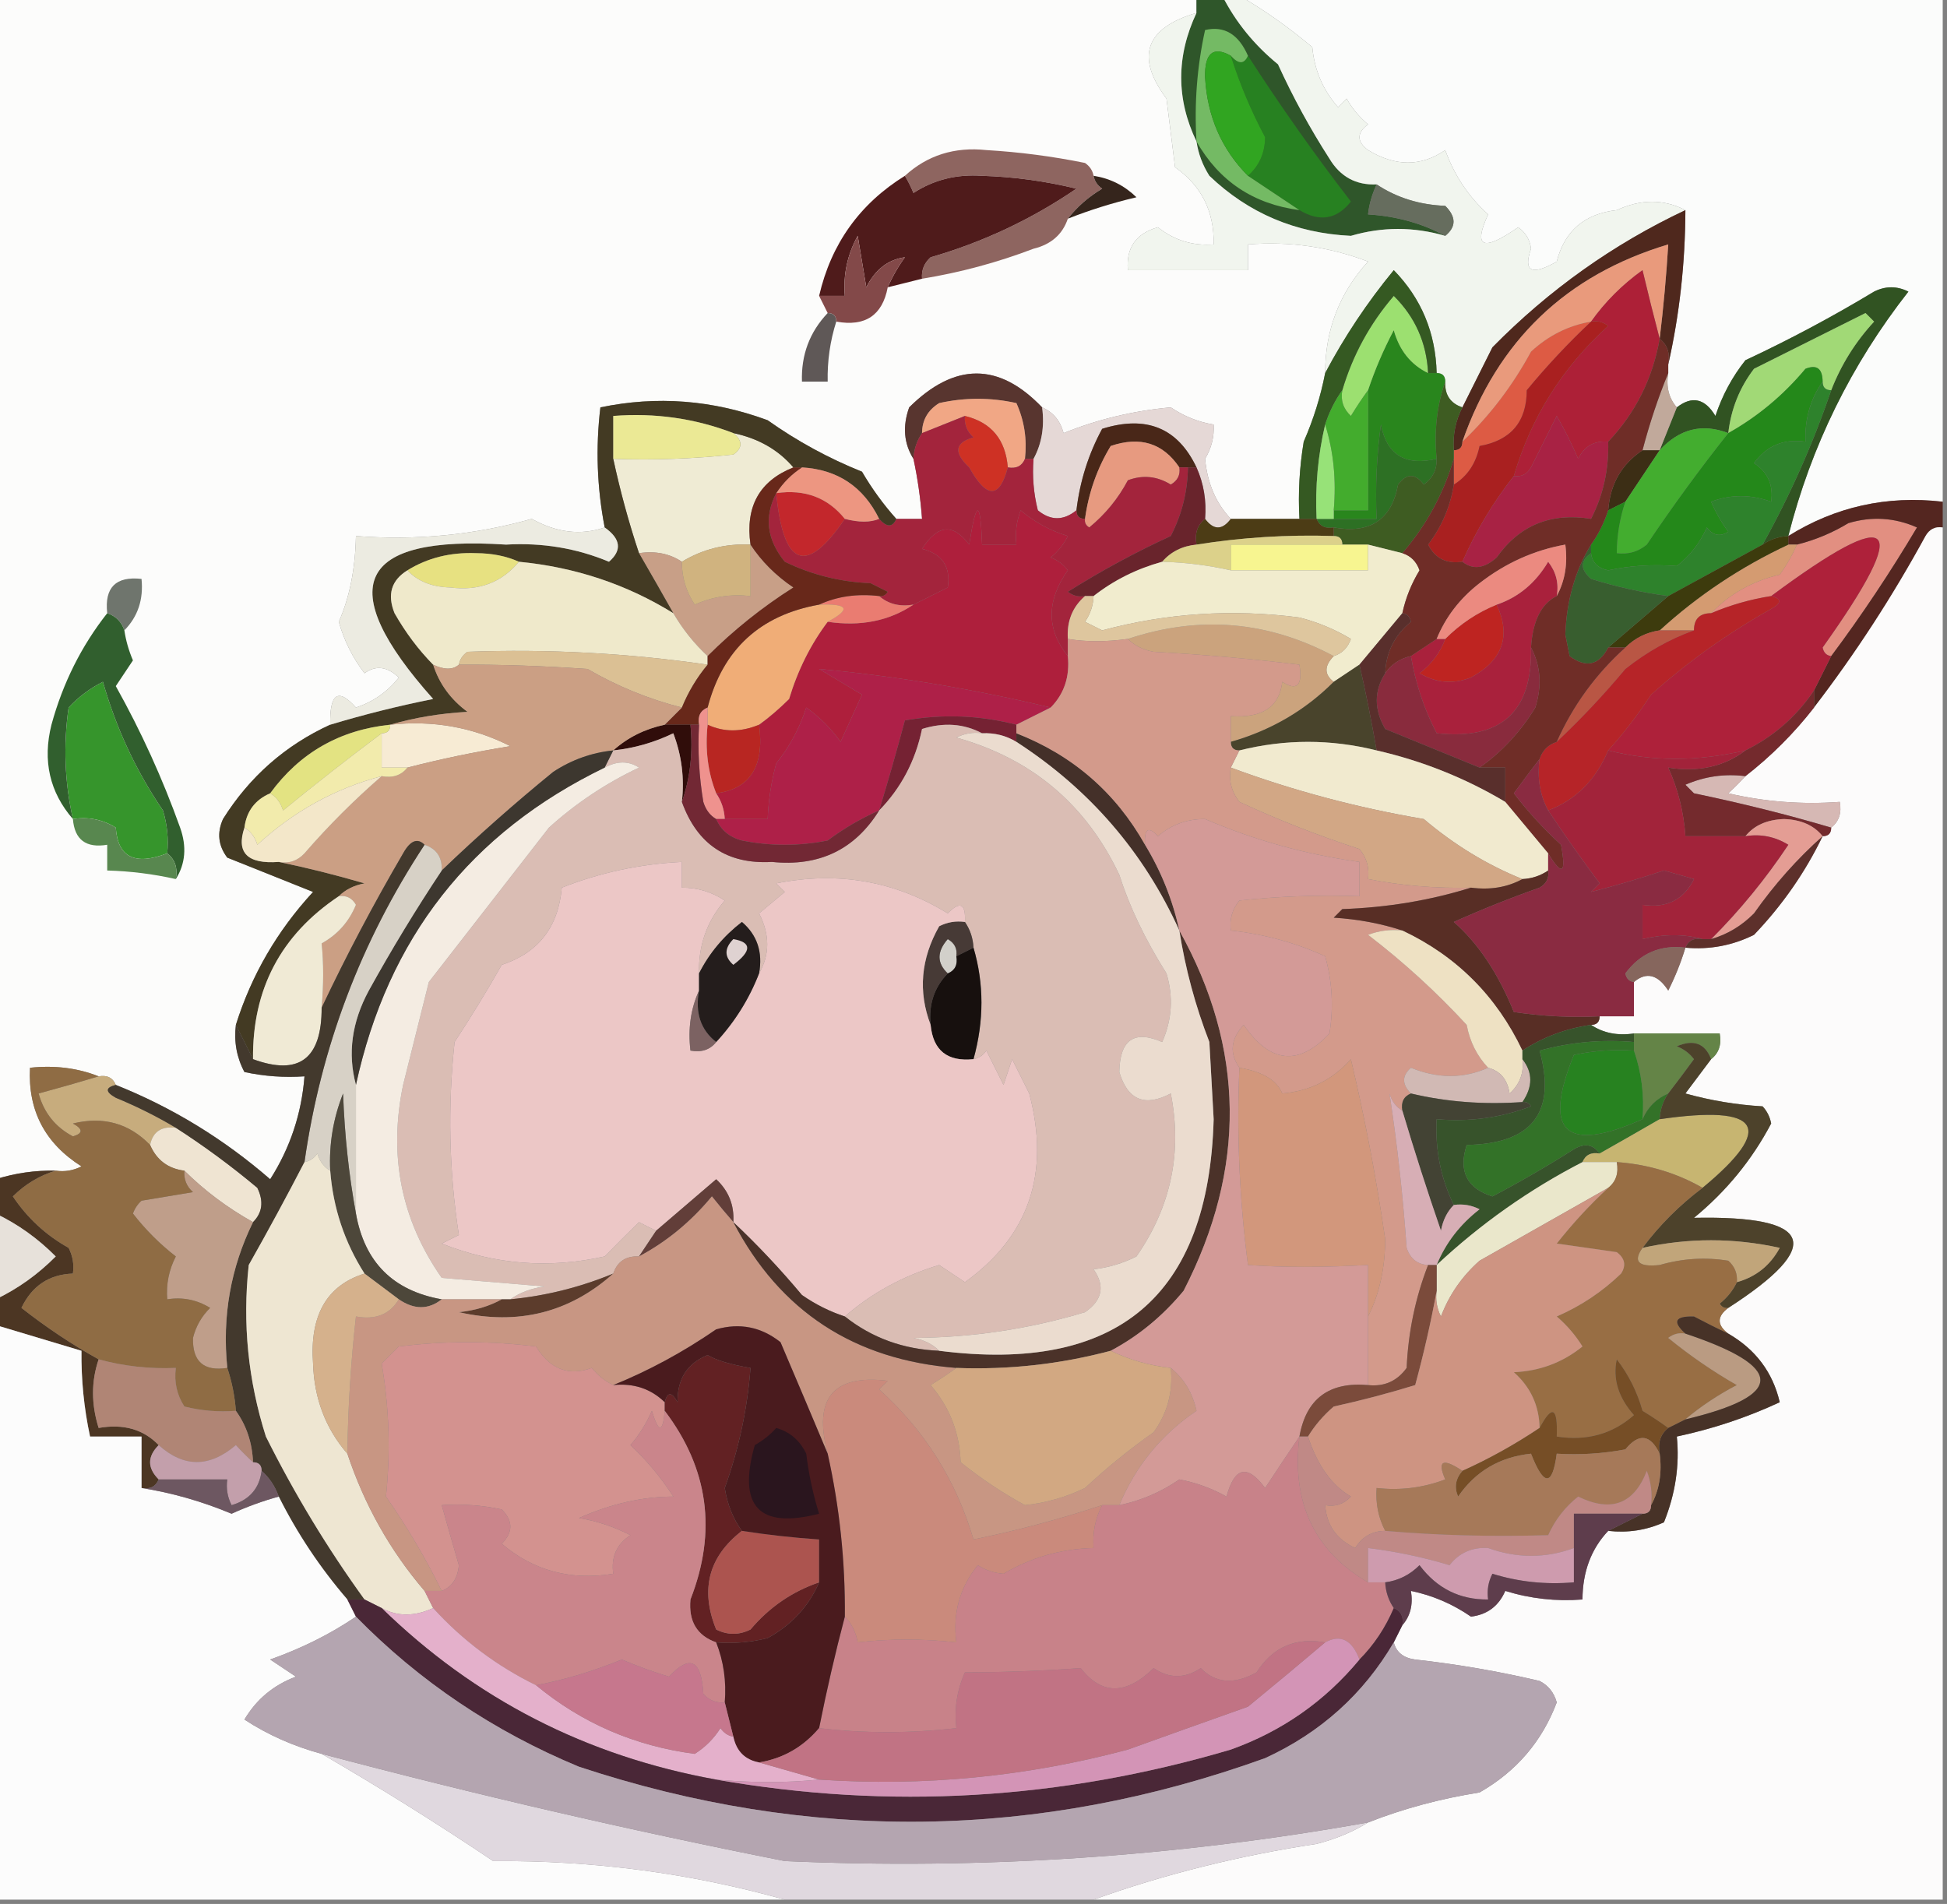 <?xml version="1.0" encoding="UTF-8"?>
<!DOCTYPE svg PUBLIC "-//W3C//DTD SVG 1.1//EN" "http://www.w3.org/Graphics/SVG/1.1/DTD/svg11.dtd">
<svg xmlns="http://www.w3.org/2000/svg" version="1.1" width="227px" height="222px" style="shape-rendering:geometricPrecision; text-rendering:geometricPrecision; image-rendering:optimizeQuality; fill-rule:evenodd; clip-rule:evenodd" xmlns:xlink="http://www.w3.org/1999/xlink">
<rect width="100%" height="100%" fill="#808080" stroke="none"/>
<g><path style="opacity:1" fill="#fcfcfb" d="M -0.5,-0.5 C 46.167,-0.5 92.833,-0.5 139.5,-0.5C 139.5,0.167 139.5,0.833 139.5,1.5C 133.526,3.272 132.359,6.605 136,11.5C 136.333,14.167 136.667,16.833 137,19.5C 140.083,21.665 141.583,24.665 141.5,28.5C 139.064,28.683 136.897,28.016 135,26.5C 132.444,27.219 131.277,28.886 131.5,31.5C 136.167,31.5 140.833,31.5 145.5,31.5C 145.5,30.5 145.5,29.5 145.5,28.5C 150.343,28.116 155.009,28.783 159.5,30.5C 156.165,34.157 154.499,38.49 154.5,43.5C 153.969,46.237 153.136,48.904 152,51.5C 151.502,54.482 151.335,57.482 151.5,60.5C 148.833,60.5 146.167,60.5 143.5,60.5C 141.766,58.678 140.766,56.345 140.5,53.5C 141.246,52.264 141.579,50.931 141.5,49.5C 139.723,49.214 138.056,48.547 136.5,47.5C 132.134,47.894 127.967,48.894 124,50.5C 123.623,49.058 122.79,48.058 121.5,47.5C 116.471,42.236 111.304,42.236 106,47.5C 105.211,49.712 105.378,51.712 106.5,53.5C 106.993,55.806 107.326,58.139 107.5,60.5C 106.5,60.5 105.5,60.5 104.5,60.5C 102.998,58.825 101.665,56.992 100.5,55C 96.6,53.435 92.933,51.435 89.5,49C 83.078,46.627 76.578,46.127 70,47.5C 69.436,52.194 69.603,56.86 70.5,61.5C 67.731,62.453 64.897,62.12 62,60.5C 55.341,62.376 48.508,63.043 41.5,62.5C 41.419,66.345 40.753,69.678 39.5,72.5C 40.123,74.71 41.123,76.71 42.5,78.5C 43.812,77.54 45.146,77.706 46.5,79C 45.183,80.659 43.517,81.826 41.5,82.5C 39.426,80.172 38.426,80.839 38.5,84.5C 33.265,86.899 29.098,90.566 26,95.5C 25.28,97.112 25.446,98.612 26.5,100C 29.833,101.333 33.167,102.667 36.5,104C 32.322,108.529 29.322,113.695 27.5,119.5C 27.261,121.467 27.594,123.301 28.5,125C 30.81,125.497 33.143,125.663 35.5,125.5C 35.161,129.85 33.828,133.85 31.5,137.5C 26.079,132.794 20.079,129.127 13.5,126.5C 13.158,125.662 12.492,125.328 11.5,125.5C 9.052,124.527 6.385,124.194 3.5,124.5C 3.238,129.476 5.238,133.309 9.5,136C 8.552,136.483 7.552,136.649 6.5,136.5C 4.097,136.448 1.764,136.781 -0.5,137.5C -0.5,91.5 -0.5,45.5 -0.5,-0.5 Z"/></g>
<g><path style="opacity:1" fill="#fbfcfb" d="M 144.5,-0.5 C 171.833,-0.5 199.167,-0.5 226.5,-0.5C 226.5,19.167 226.5,38.833 226.5,58.5C 219.992,57.746 213.992,59.079 208.5,62.5C 211.158,52.016 215.825,42.516 222.5,34C 221.167,33.333 219.833,33.333 218.5,34C 213.659,36.921 208.659,39.588 203.5,42C 201.962,43.932 200.795,46.099 200,48.5C 198.774,46.452 197.274,46.119 195.5,47.5C 194.566,46.432 194.232,45.099 194.5,43.5C 194.5,43.167 194.5,42.833 194.5,42.5C 195.81,36.712 196.477,30.712 196.5,24.5C 193.976,23.2 191.309,23.2 188.5,24.5C 184.745,24.921 182.412,26.921 181.5,30.5C 178.57,32.178 177.57,31.677 178.5,29C 178.37,27.941 177.87,27.108 177,26.5C 172.886,29.375 171.719,28.875 173.5,25C 171.212,22.928 169.546,20.428 168.5,17.5C 165.695,19.439 162.695,19.439 159.5,17.5C 158.167,16.5 158.167,15.5 159.5,14.5C 158.478,13.646 157.645,12.646 157,11.5C 156.667,11.833 156.333,12.167 156,12.5C 154.249,10.51 153.249,8.177 153,5.5C 150.22,3.159 147.386,1.159 144.5,-0.5 Z"/></g>
<g><path style="opacity:1" fill="#2f562a" d="M 139.5,-0.5 C 140.5,-0.5 141.5,-0.5 142.5,-0.5C 144.075,2.582 146.242,5.249 149,7.5C 150.746,11.327 152.746,14.993 155,18.5C 156.264,20.607 158.097,21.607 160.5,21.5C 159.952,22.689 159.619,23.855 159.5,25C 162.797,25.204 165.797,26.037 168.5,27.5C 164.82,26.428 161.153,26.428 157.5,27.5C 151.053,27.192 145.553,24.859 141,20.5C 140.209,19.255 139.709,17.922 139.5,16.5C 137.123,11.56 137.123,6.56 139.5,1.5C 139.5,0.833 139.5,0.167 139.5,-0.5 Z"/></g>
<g><path style="opacity:1" fill="#8e6560" d="M 127.5,20.5 C 127.611,21.117 127.944,21.617 128.5,22C 126.907,22.949 125.574,24.115 124.5,25.5C 123.878,27.335 122.544,28.502 120.5,29C 116.268,30.612 111.934,31.779 107.5,32.5C 107.414,31.504 107.748,30.671 108.5,30C 114.592,28.243 120.258,25.576 125.5,22C 121.887,21.116 118.22,20.616 114.5,20.5C 111.546,20.291 108.879,20.958 106.5,22.5C 106.213,21.8 105.88,21.133 105.5,20.5C 108.12,18.105 111.287,17.105 115,17.5C 118.869,17.728 122.702,18.228 126.5,19C 127.056,19.383 127.389,19.883 127.5,20.5 Z"/></g>
<g><path style="opacity:1" fill="#35251c" d="M 127.5,20.5 C 129.423,20.795 131.09,21.628 132.5,23C 129.715,23.657 127.049,24.491 124.5,25.5C 125.574,24.115 126.907,22.949 128.5,22C 127.944,21.617 127.611,21.117 127.5,20.5 Z"/></g>
<g><path style="opacity:1" fill="#4f1b1b" d="M 105.5,20.5 C 105.88,21.133 106.213,21.8 106.5,22.5C 108.879,20.958 111.546,20.291 114.5,20.5C 118.22,20.616 121.887,21.116 125.5,22C 120.258,25.576 114.592,28.243 108.5,30C 107.748,30.671 107.414,31.504 107.5,32.5C 106.167,32.833 104.833,33.167 103.5,33.5C 104.028,32.279 104.695,31.113 105.5,30C 103.536,30.266 102.036,31.433 101,33.5C 100.667,31.5 100.333,29.5 100,27.5C 98.798,29.677 98.298,32.011 98.5,34.5C 97.5,34.5 96.5,34.5 95.5,34.5C 96.899,28.437 100.232,23.77 105.5,20.5 Z"/></g>
<g><path style="opacity:1" fill="#f1f5ee" d="M 142.5,-0.5 C 143.167,-0.5 143.833,-0.5 144.5,-0.5C 147.386,1.159 150.22,3.159 153,5.5C 153.249,8.177 154.249,10.51 156,12.5C 156.333,12.167 156.667,11.833 157,11.5C 157.645,12.646 158.478,13.646 159.5,14.5C 158.167,15.5 158.167,16.5 159.5,17.5C 162.695,19.439 165.695,19.439 168.5,17.5C 169.546,20.428 171.212,22.928 173.5,25C 171.719,28.875 172.886,29.375 177,26.5C 177.87,27.108 178.37,27.941 178.5,29C 177.57,31.677 178.57,32.178 181.5,30.5C 182.412,26.921 184.745,24.921 188.5,24.5C 191.309,23.2 193.976,23.2 196.5,24.5C 188.092,28.463 180.592,33.797 174,40.5C 172.807,42.886 171.64,45.22 170.5,47.5C 169.094,47.027 168.427,46.027 168.5,44.5C 168.5,43.833 168.167,43.5 167.5,43.5C 167.381,38.798 165.714,34.798 162.5,31.5C 159.415,35.246 156.749,39.246 154.5,43.5C 154.499,38.49 156.165,34.157 159.5,30.5C 155.009,28.783 150.343,28.116 145.5,28.5C 145.5,29.5 145.5,30.5 145.5,31.5C 140.833,31.5 136.167,31.5 131.5,31.5C 131.277,28.886 132.444,27.219 135,26.5C 136.897,28.016 139.064,28.683 141.5,28.5C 141.583,24.665 140.083,21.665 137,19.5C 136.667,16.833 136.333,14.167 136,11.5C 132.359,6.605 133.526,3.272 139.5,1.5C 137.123,6.56 137.123,11.56 139.5,16.5C 139.709,17.922 140.209,19.255 141,20.5C 145.553,24.859 151.053,27.192 157.5,27.5C 161.153,26.428 164.82,26.428 168.5,27.5C 169.791,26.458 169.791,25.292 168.5,24C 165.496,23.883 162.829,23.049 160.5,21.5C 158.097,21.607 156.264,20.607 155,18.5C 152.746,14.993 150.746,11.327 149,7.5C 146.242,5.249 144.075,2.582 142.5,-0.5 Z"/></g>
<g><path style="opacity:1" fill="#666d5e" d="M 160.5,21.5 C 162.829,23.049 165.496,23.883 168.5,24C 169.791,25.292 169.791,26.458 168.5,27.5C 165.797,26.037 162.797,25.204 159.5,25C 159.619,23.855 159.952,22.689 160.5,21.5 Z"/></g>
<g><path style="opacity:1" fill="#278121" d="M 143.5,6.5 C 144.396,7.506 145.062,7.506 145.5,6.5C 149.244,12.313 153.244,17.98 157.5,23.5C 155.86,25.583 153.86,25.916 151.5,24.5C 149.508,23.17 147.508,21.836 145.5,20.5C 146.815,19.333 147.481,17.833 147.5,16C 145.87,12.939 144.537,9.772 143.5,6.5 Z"/></g>
<g><path style="opacity:1" fill="#74ba64" d="M 145.5,6.5 C 145.062,7.506 144.396,7.506 143.5,6.5C 141.441,5.354 140.441,6.187 140.5,9C 140.749,13.561 142.416,17.394 145.5,20.5C 147.508,21.836 149.508,23.17 151.5,24.5C 146.138,23.794 142.138,21.127 139.5,16.5C 139.228,12.098 139.561,7.765 140.5,3.5C 142.733,2.984 144.4,3.984 145.5,6.5 Z"/></g>
<g><path style="opacity:1" fill="#31a521" d="M 143.5,6.5 C 144.537,9.772 145.87,12.939 147.5,16C 147.481,17.833 146.815,19.333 145.5,20.5C 142.416,17.394 140.749,13.561 140.5,9C 140.441,6.187 141.441,5.354 143.5,6.5 Z"/></g>
<g><path style="opacity:1" fill="#834949" d="M 103.5,33.5 C 102.878,36.776 100.878,38.109 97.5,37.5C 97.5,36.833 97.167,36.5 96.5,36.5C 96.167,35.833 95.833,35.167 95.5,34.5C 96.5,34.5 97.5,34.5 98.5,34.5C 98.298,32.011 98.798,29.677 100,27.5C 100.333,29.5 100.667,31.5 101,33.5C 102.036,31.433 103.536,30.266 105.5,30C 104.695,31.113 104.028,32.279 103.5,33.5 Z"/></g>
<g><path style="opacity:1" fill="#4f281d" d="M 196.5,24.5 C 196.477,30.712 195.81,36.712 194.5,42.5C 194.737,41.209 194.404,40.209 193.5,39.5C 193.942,35.846 194.276,32.179 194.5,28.5C 182.604,32.062 174.604,39.729 170.5,51.5C 170.5,52.167 170.167,52.5 169.5,52.5C 169.366,50.709 169.699,49.042 170.5,47.5C 171.64,45.22 172.807,42.886 174,40.5C 180.592,33.797 188.092,28.463 196.5,24.5 Z"/></g>
<g><path style="opacity:1" fill="#dd5b44" d="M 185.5,37.5 C 182.866,39.969 180.366,42.636 178,45.5C 177.991,49.178 176.157,51.345 172.5,52C 172.085,54.026 171.085,55.526 169.5,56.5C 169.5,55.5 169.5,54.5 169.5,53.5C 169.5,53.167 169.5,52.833 169.5,52.5C 170.167,52.5 170.5,52.167 170.5,51.5C 173.687,48.469 176.353,44.969 178.5,41C 180.527,39.121 182.86,37.954 185.5,37.5 Z"/></g>
<g><path style="opacity:1" fill="#315322" d="M 208.5,62.5 C 207.391,62.557 206.391,62.89 205.5,63.5C 208.69,57.782 211.357,51.782 213.5,45.5C 214.655,42.525 216.322,39.858 218.5,37.5C 218.167,37.167 217.833,36.833 217.5,36.5C 213.167,38.667 208.833,40.833 204.5,43C 202.822,45.194 201.822,47.694 201.5,50.5C 198.465,49.334 195.798,50 193.5,52.5C 194.167,50.833 194.833,49.167 195.5,47.5C 197.274,46.119 198.774,46.452 200,48.5C 200.795,46.099 201.962,43.932 203.5,42C 208.659,39.588 213.659,36.921 218.5,34C 219.833,33.333 221.167,33.333 222.5,34C 215.825,42.516 211.158,52.016 208.5,62.5 Z"/></g>
<g><path style="opacity:1" fill="#e99a7c" d="M 193.5,39.5 C 192.834,36.972 192.168,34.306 191.5,31.5C 189.146,33.188 187.146,35.188 185.5,37.5C 182.86,37.954 180.527,39.121 178.5,41C 176.353,44.969 173.687,48.469 170.5,51.5C 174.604,39.729 182.604,32.062 194.5,28.5C 194.276,32.179 193.942,35.846 193.5,39.5 Z"/></g>
<g><path style="opacity:1" fill="#5f5857" d="M 96.5,36.5 C 97.167,36.5 97.5,36.833 97.5,37.5C 96.781,39.764 96.448,42.097 96.5,44.5C 95.5,44.5 94.5,44.5 93.5,44.5C 93.394,41.386 94.394,38.719 96.5,36.5 Z"/></g>
<g><path style="opacity:1" fill="#29861d" d="M 166.5,43.5 C 166.833,43.5 167.167,43.5 167.5,43.5C 168.167,43.5 168.5,43.833 168.5,44.5C 167.523,47.287 167.19,50.287 167.5,53.5C 163.838,54.363 161.672,53.03 161,49.5C 160.501,53.152 160.335,56.818 160.5,60.5C 158.833,60.5 157.167,60.5 155.5,60.5C 155.5,60.167 155.5,59.833 155.5,59.5C 156.833,59.5 158.167,59.5 159.5,59.5C 159.5,54.833 159.5,50.167 159.5,45.5C 160.3,43.104 161.3,40.771 162.5,38.5C 163.151,40.847 164.484,42.514 166.5,43.5 Z"/></g>
<g><path style="opacity:1" fill="#9ce070" d="M 166.5,43.5 C 164.484,42.514 163.151,40.847 162.5,38.5C 161.3,40.771 160.3,43.104 159.5,45.5C 158.842,46.398 158.176,47.398 157.5,48.5C 156.614,47.675 156.281,46.675 156.5,45.5C 157.713,41.407 159.713,37.741 162.5,34.5C 164.991,36.967 166.324,39.967 166.5,43.5 Z"/></g>
<g><path style="opacity:1" fill="#58352f" d="M 121.5,47.5 C 121.795,49.735 121.461,51.735 120.5,53.5C 120.167,53.5 119.833,53.5 119.5,53.5C 119.756,51.208 119.423,49.041 118.5,47C 115.5,46.333 112.5,46.333 109.5,47C 108.177,47.816 107.511,48.983 107.5,50.5C 106.89,51.391 106.557,52.391 106.5,53.5C 105.378,51.712 105.211,49.712 106,47.5C 111.304,42.236 116.471,42.236 121.5,47.5 Z"/></g>
<g><path style="opacity:1" fill="#a1d976" d="M 213.5,45.5 C 212.833,45.5 212.5,45.167 212.5,44.5C 212.483,42.972 211.816,42.472 210.5,43C 207.919,46.088 204.919,48.588 201.5,50.5C 201.822,47.694 202.822,45.194 204.5,43C 208.833,40.833 213.167,38.667 217.5,36.5C 217.833,36.833 218.167,37.167 218.5,37.5C 216.322,39.858 214.655,42.525 213.5,45.5 Z"/></g>
<g><path style="opacity:1" fill="#f1a785" d="M 119.5,53.5 C 119.158,54.338 118.492,54.672 117.5,54.5C 117.236,51.243 115.57,49.243 112.5,48.5C 110.833,49.167 109.167,49.833 107.5,50.5C 107.511,48.983 108.177,47.816 109.5,47C 112.5,46.333 115.5,46.333 118.5,47C 119.423,49.041 119.756,51.208 119.5,53.5 Z"/></g>
<g><path style="opacity:1" fill="#ad2037" d="M 193.5,39.5 C 192.682,44.148 190.682,48.148 187.5,51.5C 185.876,51.36 184.71,52.027 184,53.5C 183.261,51.779 182.427,50.113 181.5,48.5C 180.502,50.49 179.502,52.49 178.5,54.5C 178.043,55.297 177.376,55.631 176.5,55.5C 178.506,48.661 182.173,42.828 187.5,38C 186.906,37.536 186.239,37.369 185.5,37.5C 187.146,35.188 189.146,33.188 191.5,31.5C 192.168,34.306 192.834,36.972 193.5,39.5 Z"/></g>
<g><path style="opacity:1" fill="#355922" d="M 167.5,43.5 C 167.167,43.5 166.833,43.5 166.5,43.5C 166.324,39.967 164.991,36.967 162.5,34.5C 159.713,37.741 157.713,41.407 156.5,45.5C 155.655,46.672 154.989,48.005 154.5,49.5C 153.656,53.099 153.323,56.766 153.5,60.5C 152.833,60.5 152.167,60.5 151.5,60.5C 151.335,57.482 151.502,54.482 152,51.5C 153.136,48.904 153.969,46.237 154.5,43.5C 156.749,39.246 159.415,35.246 162.5,31.5C 165.714,34.798 167.381,38.798 167.5,43.5 Z"/></g>
<g><path style="opacity:1" fill="#e5d8d6" d="M 121.5,47.5 C 122.79,48.058 123.623,49.058 124,50.5C 127.967,48.894 132.134,47.894 136.5,47.5C 138.056,48.547 139.723,49.214 141.5,49.5C 141.579,50.931 141.246,52.264 140.5,53.5C 140.766,56.345 141.766,58.678 143.5,60.5C 142.5,61.833 141.5,61.833 140.5,60.5C 140.675,58.379 140.341,56.379 139.5,54.5C 137.312,49.89 133.645,48.39 128.5,50C 126.907,52.936 125.907,56.102 125.5,59.5C 123.99,60.728 122.49,60.728 121,59.5C 120.505,57.527 120.338,55.527 120.5,53.5C 121.461,51.735 121.795,49.735 121.5,47.5 Z"/></g>
<g><path style="opacity:1" fill="#c1a99b" d="M 194.5,43.5 C 194.232,45.099 194.566,46.432 195.5,47.5C 194.833,49.167 194.167,50.833 193.5,52.5C 192.833,52.5 192.167,52.5 191.5,52.5C 192.331,49.341 193.331,46.341 194.5,43.5 Z"/></g>
<g><path style="opacity:1" fill="#ce3124" d="M 112.5,48.5 C 115.57,49.243 117.236,51.243 117.5,54.5C 116.534,58.172 115.034,58.172 113,54.5C 111.148,52.77 111.314,51.604 113.5,51C 112.748,50.329 112.414,49.496 112.5,48.5 Z"/></g>
<g><path style="opacity:1" fill="#492718" d="M 139.5,54.5 C 139.167,54.5 138.833,54.5 138.5,54.5C 138.167,54.5 137.833,54.5 137.5,54.5C 135.593,51.668 132.927,50.834 129.5,52C 127.923,54.595 126.923,57.429 126.5,60.5C 125.833,60.5 125.5,60.167 125.5,59.5C 125.907,56.102 126.907,52.936 128.5,50C 133.645,48.39 137.312,49.89 139.5,54.5 Z"/></g>
<g><path style="opacity:1" fill="#2d7024" d="M 167.5,53.5 C 167.539,54.756 167.039,55.756 166,56.5C 165,55.167 164,55.167 163,56.5C 162.251,60.603 159.751,62.27 155.5,61.5C 154.508,61.672 153.842,61.338 153.5,60.5C 154.167,60.5 154.833,60.5 155.5,60.5C 157.167,60.5 158.833,60.5 160.5,60.5C 160.335,56.818 160.501,53.152 161,49.5C 161.672,53.03 163.838,54.363 167.5,53.5 Z"/></g>
<g><path style="opacity:1" fill="#3c2e15" d="M 191.5,52.5 C 192.167,52.5 192.833,52.5 193.5,52.5C 192.167,54.5 190.833,56.5 189.5,58.5C 188.833,58.833 188.167,59.167 187.5,59.5C 187.725,56.454 189.058,54.121 191.5,52.5 Z"/></g>
<g><path style="opacity:1" fill="#efebd4" d="M 85.5,50.5 C 88.406,51.108 90.74,52.441 92.5,54.5C 88.541,56.073 86.875,59.073 87.5,63.5C 84.582,63.365 81.916,64.032 79.5,65.5C 78.081,64.549 76.415,64.216 74.5,64.5C 73.303,60.905 72.303,57.239 71.5,53.5C 76.178,53.666 80.845,53.499 85.5,53C 86.598,52.23 86.598,51.397 85.5,50.5 Z"/></g>
<g><path style="opacity:1" fill="#e79a80" d="M 137.5,54.5 C 137.631,55.376 137.298,56.043 136.5,56.5C 134.902,55.515 133.235,55.349 131.5,56C 130.378,58.124 128.878,59.957 127,61.5C 126.601,61.272 126.435,60.938 126.5,60.5C 126.923,57.429 127.923,54.595 129.5,52C 132.927,50.834 135.593,51.668 137.5,54.5 Z"/></g>
<g><path style="opacity:1" fill="#3e5c22" d="M 168.5,44.5 C 168.427,46.027 169.094,47.027 170.5,47.5C 169.699,49.042 169.366,50.709 169.5,52.5C 169.5,52.833 169.5,53.167 169.5,53.5C 168.284,57.6 166.284,61.267 163.5,64.5C 162.167,64.167 160.833,63.833 159.5,63.5C 158.5,63.5 157.5,63.5 156.5,63.5C 156.5,62.833 156.167,62.5 155.5,62.5C 155.5,62.167 155.5,61.833 155.5,61.5C 159.751,62.27 162.251,60.603 163,56.5C 164,55.167 165,55.167 166,56.5C 167.039,55.756 167.539,54.756 167.5,53.5C 167.19,50.287 167.523,47.287 168.5,44.5 Z"/></g>
<g><path style="opacity:1" fill="#a92020" d="M 185.5,37.5 C 186.239,37.369 186.906,37.536 187.5,38C 182.173,42.828 178.506,48.661 176.5,55.5C 174.07,58.592 172.07,61.925 170.5,65.5C 168.654,65.778 167.32,65.111 166.5,63.5C 168.082,61.423 169.082,59.09 169.5,56.5C 171.085,55.526 172.085,54.026 172.5,52C 176.157,51.345 177.991,49.178 178,45.5C 180.366,42.636 182.866,39.969 185.5,37.5 Z"/></g>
<g><path style="opacity:1" fill="#a82244" d="M 187.5,51.5 C 187.587,54.739 186.92,57.739 185.5,60.5C 180.813,59.744 177.147,61.244 174.5,65C 173.054,66.298 171.721,66.465 170.5,65.5C 172.07,61.925 174.07,58.592 176.5,55.5C 177.376,55.631 178.043,55.297 178.5,54.5C 179.502,52.49 180.502,50.49 181.5,48.5C 182.427,50.113 183.261,51.779 184,53.5C 184.71,52.027 185.876,51.36 187.5,51.5 Z"/></g>
<g><path style="opacity:1" fill="#97e278" d="M 154.5,49.5 C 155.479,52.625 155.813,55.958 155.5,59.5C 155.5,59.833 155.5,60.167 155.5,60.5C 154.833,60.5 154.167,60.5 153.5,60.5C 153.323,56.766 153.656,53.099 154.5,49.5 Z"/></g>
<g><path style="opacity:1" fill="#43ac2d" d="M 156.5,45.5 C 156.281,46.675 156.614,47.675 157.5,48.5C 158.176,47.398 158.842,46.398 159.5,45.5C 159.5,50.167 159.5,54.833 159.5,59.5C 158.167,59.5 156.833,59.5 155.5,59.5C 155.813,55.958 155.479,52.625 154.5,49.5C 154.989,48.005 155.655,46.672 156.5,45.5 Z"/></g>
<g><path style="opacity:1" fill="#43ad2f" d="M 201.5,50.5 C 198.213,54.639 195.046,58.972 192,63.5C 190.989,64.337 189.822,64.67 188.5,64.5C 188.517,62.435 188.85,60.435 189.5,58.5C 190.833,56.5 192.167,54.5 193.5,52.5C 195.798,50 198.465,49.334 201.5,50.5 Z"/></g>
<g><path style="opacity:1" fill="#24881a" d="M 212.5,44.5 C 211.076,46.514 210.41,48.848 210.5,51.5C 207.978,51.128 205.978,51.961 204.5,54C 206.107,55.049 206.773,56.549 206.5,58.5C 204.105,57.636 201.771,57.636 199.5,58.5C 200.04,59.748 200.707,60.915 201.5,62C 200.551,62.617 199.718,62.451 199,61.5C 198.215,63.286 197.049,64.786 195.5,66C 192.769,65.779 190.102,65.945 187.5,66.5C 186.287,66.253 185.62,65.586 185.5,64.5C 185.5,64.167 185.5,63.833 185.5,63.5C 186.345,62.328 187.011,60.995 187.5,59.5C 188.167,59.167 188.833,58.833 189.5,58.5C 188.85,60.435 188.517,62.435 188.5,64.5C 189.822,64.67 190.989,64.337 192,63.5C 195.046,58.972 198.213,54.639 201.5,50.5C 204.919,48.588 207.919,46.088 210.5,43C 211.816,42.472 212.483,42.972 212.5,44.5 Z"/></g>
<g><path style="opacity:1" fill="#2e822c" d="M 212.5,44.5 C 212.5,45.167 212.833,45.5 213.5,45.5C 211.357,51.782 208.69,57.782 205.5,63.5C 201.833,65.5 198.167,67.5 194.5,69.5C 191.447,69.089 188.447,68.423 185.5,67.5C 184.224,66.386 184.224,65.386 185.5,64.5C 185.62,65.586 186.287,66.253 187.5,66.5C 190.102,65.945 192.769,65.779 195.5,66C 197.049,64.786 198.215,63.286 199,61.5C 199.718,62.451 200.551,62.617 201.5,62C 200.707,60.915 200.04,59.748 199.5,58.5C 201.771,57.636 204.105,57.636 206.5,58.5C 206.773,56.549 206.107,55.049 204.5,54C 205.978,51.961 207.978,51.128 210.5,51.5C 210.41,48.848 211.076,46.514 212.5,44.5 Z"/></g>
<g><path style="opacity:1" fill="#4c3c15" d="M 140.5,60.5 C 141.5,61.833 142.5,61.833 143.5,60.5C 146.167,60.5 148.833,60.5 151.5,60.5C 152.167,60.5 152.833,60.5 153.5,60.5C 153.842,61.338 154.508,61.672 155.5,61.5C 155.5,61.833 155.5,62.167 155.5,62.5C 150.12,62.324 144.787,62.658 139.5,63.5C 139.263,62.209 139.596,61.209 140.5,60.5 Z"/></g>
<g><path style="opacity:1" fill="#a3243c" d="M 112.5,48.5 C 112.414,49.496 112.748,50.329 113.5,51C 111.314,51.604 111.148,52.77 113,54.5C 115.034,58.172 116.534,58.172 117.5,54.5C 118.492,54.672 119.158,54.338 119.5,53.5C 119.833,53.5 120.167,53.5 120.5,53.5C 120.338,55.527 120.505,57.527 121,59.5C 122.49,60.728 123.99,60.728 125.5,59.5C 125.5,60.167 125.833,60.5 126.5,60.5C 126.435,60.938 126.601,61.272 127,61.5C 128.878,59.957 130.378,58.124 131.5,56C 133.235,55.349 134.902,55.515 136.5,56.5C 137.298,56.043 137.631,55.376 137.5,54.5C 137.833,54.5 138.167,54.5 138.5,54.5C 138.461,57.321 137.795,59.988 136.5,62.5C 132.372,64.398 128.372,66.565 124.5,69C 125.094,69.464 125.761,69.631 126.5,69.5C 125.032,70.779 124.365,72.446 124.5,74.5C 124.5,75.167 124.5,75.833 124.5,76.5C 121.99,73.384 121.99,70.051 124.5,66.5C 123.975,65.808 123.308,65.308 122.5,65C 123.357,64.311 124.023,63.478 124.5,62.5C 122.433,61.866 120.6,60.866 119,59.5C 118.51,60.793 118.343,62.127 118.5,63.5C 117.167,63.5 115.833,63.5 114.5,63.5C 114.318,58.206 113.818,58.206 113,63.5C 111.127,60.987 109.293,61.154 107.5,64C 109.863,64.588 110.863,66.088 110.5,68.5C 109.167,69.167 107.833,69.833 106.5,70.5C 104.901,70.768 103.568,70.434 102.5,69.5C 102.938,69.565 103.272,69.399 103.5,69C 102.833,68.667 102.167,68.333 101.5,68C 97.963,67.855 94.629,67.022 91.5,65.5C 89.401,62.934 89.068,60.267 90.5,57.5C 91.326,66.121 93.992,67.121 98.5,60.5C 100.139,60.926 101.472,60.926 102.5,60.5C 103.396,61.506 104.062,61.506 104.5,60.5C 105.5,60.5 106.5,60.5 107.5,60.5C 107.326,58.139 106.993,55.806 106.5,53.5C 106.557,52.391 106.89,51.391 107.5,50.5C 109.167,49.833 110.833,49.167 112.5,48.5 Z"/></g>
<g><path style="opacity:1" fill="#c3272c" d="M 90.5,57.5 C 93.831,57.018 96.497,58.018 98.5,60.5C 93.992,67.121 91.326,66.121 90.5,57.5 Z"/></g>
<g><path style="opacity:1" fill="#69242c" d="M 138.5,54.5 C 138.833,54.5 139.167,54.5 139.5,54.5C 140.341,56.379 140.675,58.379 140.5,60.5C 139.596,61.209 139.263,62.209 139.5,63.5C 137.847,63.66 136.514,64.326 135.5,65.5C 132.515,66.326 129.849,67.659 127.5,69.5C 127.167,69.5 126.833,69.5 126.5,69.5C 125.761,69.631 125.094,69.464 124.5,69C 128.372,66.565 132.372,64.398 136.5,62.5C 137.795,59.988 138.461,57.321 138.5,54.5 Z"/></g>
<g><path style="opacity:1" fill="#dcd18a" d="M 155.5,62.5 C 156.167,62.5 156.5,62.833 156.5,63.5C 152.167,63.5 147.833,63.5 143.5,63.5C 143.5,64.5 143.5,65.5 143.5,66.5C 140.873,65.908 138.206,65.575 135.5,65.5C 136.514,64.326 137.847,63.66 139.5,63.5C 144.787,62.658 150.12,62.324 155.5,62.5 Z"/></g>
<g><path style="opacity:1" fill="#f7f590" d="M 156.5,63.5 C 157.5,63.5 158.5,63.5 159.5,63.5C 159.5,64.5 159.5,65.5 159.5,66.5C 154.167,66.5 148.833,66.5 143.5,66.5C 143.5,65.5 143.5,64.5 143.5,63.5C 147.833,63.5 152.167,63.5 156.5,63.5 Z"/></g>
<g><path style="opacity:1" fill="#e28f81" d="M 213.5,76.5 C 212.957,76.44 212.624,76.107 212.5,75.5C 223.041,60.708 221.041,58.708 206.5,69.5C 204.079,69.878 201.746,70.545 199.5,71.5C 201.649,69.254 204.316,67.754 207.5,67C 208.305,65.887 208.972,64.721 209.5,63.5C 211.63,62.968 213.63,62.135 215.5,61C 218.227,60.182 220.894,60.348 223.5,61.5C 220.391,66.737 217.058,71.737 213.5,76.5 Z"/></g>
<g><path style="opacity:1" fill="#542620" d="M 226.5,58.5 C 226.5,59.5 226.5,60.5 226.5,61.5C 225.624,61.369 224.957,61.703 224.5,62.5C 220.641,69.573 216.307,76.239 211.5,82.5C 211.5,81.833 211.5,81.167 211.5,80.5C 212.167,79.167 212.833,77.833 213.5,76.5C 217.058,71.737 220.391,66.737 223.5,61.5C 220.894,60.348 218.227,60.182 215.5,61C 213.63,62.135 211.63,62.968 209.5,63.5C 209.167,63.5 208.833,63.5 208.5,63.5C 208.5,63.167 208.5,62.833 208.5,62.5C 213.992,59.079 219.992,57.746 226.5,58.5 Z"/></g>
<g><path style="opacity:1" fill="#c89f87" d="M 87.5,63.5 C 88.785,65.452 90.451,67.118 92.5,68.5C 88.859,70.81 85.526,73.477 82.5,76.5C 80.937,75.055 79.604,73.388 78.5,71.5C 77.194,69.184 75.861,66.85 74.5,64.5C 76.415,64.216 78.081,64.549 79.5,65.5C 79.491,67.308 79.991,68.975 81,70.5C 83.041,69.577 85.207,69.244 87.5,69.5C 87.5,67.5 87.5,65.5 87.5,63.5 Z"/></g>
<g><path style="opacity:1" fill="#d49b71" d="M 208.5,63.5 C 208.833,63.5 209.167,63.5 209.5,63.5C 208.972,64.721 208.305,65.887 207.5,67C 204.316,67.754 201.649,69.254 199.5,71.5C 198.167,71.5 197.5,72.167 197.5,73.5C 196.167,73.5 194.833,73.5 193.5,73.5C 197.937,69.439 202.937,66.106 208.5,63.5 Z"/></g>
<g><path style="opacity:1" fill="#d0b37f" d="M 87.5,63.5 C 87.5,65.5 87.5,67.5 87.5,69.5C 85.207,69.244 83.041,69.577 81,70.5C 79.991,68.975 79.491,67.308 79.5,65.5C 81.916,64.032 84.582,63.365 87.5,63.5 Z"/></g>
<g><path style="opacity:1" fill="#3d3b0d" d="M 208.5,62.5 C 208.5,62.833 208.5,63.167 208.5,63.5C 202.937,66.106 197.937,69.439 193.5,73.5C 191.938,73.733 190.605,74.4 189.5,75.5C 188.833,75.5 188.167,75.5 187.5,75.5C 189.833,73.5 192.167,71.5 194.5,69.5C 198.167,67.5 201.833,65.5 205.5,63.5C 206.391,62.89 207.391,62.557 208.5,62.5 Z"/></g>
<g><path style="opacity:1" fill="#6f756d" d="M 14.5,73.5 C 14.167,72.5 13.5,71.833 12.5,71.5C 12.167,68.5 13.5,67.167 16.5,67.5C 16.741,69.898 16.074,71.898 14.5,73.5 Z"/></g>
<g><path style="opacity:1" fill="#ae1f3c" d="M 124.5,76.5 C 124.741,78.898 124.074,80.898 122.5,82.5C 113.565,80.352 104.565,78.852 95.5,78C 97.167,79 98.833,80 100.5,81C 99.671,82.816 98.837,84.649 98,86.5C 96.903,84.947 95.57,83.614 94,82.5C 93.217,84.93 92.051,87.096 90.5,89C 89.923,91.137 89.59,93.304 89.5,95.5C 87.833,95.5 86.167,95.5 84.5,95.5C 84.443,94.391 84.11,93.391 83.5,92.5C 87.481,91.985 89.147,89.318 88.5,84.5C 89.688,83.636 90.855,82.636 92,81.5C 93.019,78.128 94.519,75.128 96.5,72.5C 100.329,73.069 103.663,72.402 106.5,70.5C 107.833,69.833 109.167,69.167 110.5,68.5C 110.863,66.088 109.863,64.588 107.5,64C 109.293,61.154 111.127,60.987 113,63.5C 113.818,58.206 114.318,58.206 114.5,63.5C 115.833,63.5 117.167,63.5 118.5,63.5C 118.343,62.127 118.51,60.793 119,59.5C 120.6,60.866 122.433,61.866 124.5,62.5C 124.023,63.478 123.357,64.311 122.5,65C 123.308,65.308 123.975,65.808 124.5,66.5C 121.99,70.051 121.99,73.384 124.5,76.5 Z"/></g>
<g><path style="opacity:1" fill="#f1ecce" d="M 159.5,63.5 C 160.833,63.833 162.167,64.167 163.5,64.5C 164.478,64.811 165.145,65.478 165.5,66.5C 164.544,68.075 163.877,69.742 163.5,71.5C 161.863,73.475 160.196,75.475 158.5,77.5C 157.5,78.167 156.5,78.833 155.5,79.5C 154.375,78.652 154.375,77.652 155.5,76.5C 156.478,76.189 157.145,75.522 157.5,74.5C 155.631,73.376 153.631,72.543 151.5,72C 143.686,70.981 136.019,71.481 128.5,73.5C 127.833,73.167 127.167,72.833 126.5,72.5C 127.127,71.583 127.461,70.583 127.5,69.5C 129.849,67.659 132.515,66.326 135.5,65.5C 138.206,65.575 140.873,65.908 143.5,66.5C 148.833,66.5 154.167,66.5 159.5,66.5C 159.5,65.5 159.5,64.5 159.5,63.5 Z"/></g>
<g><path style="opacity:1" fill="#385e2f" d="M 185.5,63.5 C 185.5,63.833 185.5,64.167 185.5,64.5C 184.224,65.386 184.224,66.386 185.5,67.5C 188.447,68.423 191.447,69.089 194.5,69.5C 192.167,71.5 189.833,73.5 187.5,75.5C 186.415,77.582 184.915,77.916 183,76.5C 182.833,75.667 182.667,74.833 182.5,74C 182.65,70.014 183.65,66.514 185.5,63.5 Z"/></g>
<g><path style="opacity:1" fill="#ea7c71" d="M 95.5,70.5 C 97.607,69.532 99.941,69.198 102.5,69.5C 103.568,70.434 104.901,70.768 106.5,70.5C 103.663,72.402 100.329,73.069 96.5,72.5C 99.258,71.034 98.925,70.367 95.5,70.5 Z"/></g>
<g><path style="opacity:1" fill="#433a23" d="M 104.5,60.5 C 104.062,61.506 103.396,61.506 102.5,60.5C 100.652,56.745 97.652,54.745 93.5,54.5C 93.167,54.5 92.833,54.5 92.5,54.5C 90.74,52.441 88.406,51.108 85.5,50.5C 81.034,48.785 76.367,48.118 71.5,48.5C 71.5,50.167 71.5,51.833 71.5,53.5C 72.303,57.239 73.303,60.905 74.5,64.5C 75.861,66.85 77.194,69.184 78.5,71.5C 73.06,68.131 67.06,66.131 60.5,65.5C 59.036,64.84 57.369,64.507 55.5,64.5C 52.514,64.382 49.848,65.048 47.5,66.5C 45.623,67.659 45.123,69.326 46,71.5C 47.278,73.747 48.778,75.747 50.5,77.5C 51.203,79.716 52.536,81.549 54.5,83C 51.305,83.18 48.305,83.68 45.5,84.5C 39.614,85.108 34.947,87.774 31.5,92.5C 29.738,93.262 28.738,94.596 28.5,96.5C 27.515,99.437 28.849,100.771 32.5,100.5C 35.758,101.171 39.091,102.004 42.5,103C 41.263,103.232 40.263,103.732 39.5,104.5C 32.742,109.015 29.409,115.348 29.5,123.5C 28.833,122.167 28.167,120.833 27.5,119.5C 29.322,113.695 32.322,108.529 36.5,104C 33.167,102.667 29.833,101.333 26.5,100C 25.446,98.612 25.28,97.112 26,95.5C 29.098,90.566 33.265,86.899 38.5,84.5C 42.418,83.318 46.418,82.318 50.5,81.5C 38.779,68.374 41.613,62.374 59,63.5C 63.242,63.257 67.242,63.924 71,65.5C 72.544,64.162 72.377,62.829 70.5,61.5C 69.603,56.86 69.436,52.194 70,47.5C 76.578,46.127 83.078,46.627 89.5,49C 92.933,51.435 96.6,53.435 100.5,55C 101.665,56.992 102.998,58.825 104.5,60.5 Z"/></g>
<g><path style="opacity:1" fill="#e7e181" d="M 60.5,65.5 C 58.492,67.927 55.826,68.927 52.5,68.5C 50.36,68.444 48.694,67.777 47.5,66.5C 49.848,65.048 52.514,64.382 55.5,64.5C 57.369,64.507 59.036,64.84 60.5,65.5 Z"/></g>
<g><path style="opacity:1" fill="#ed9681" d="M 93.5,54.5 C 97.652,54.745 100.652,56.745 102.5,60.5C 101.472,60.926 100.139,60.926 98.5,60.5C 96.497,58.018 93.831,57.018 90.5,57.5C 91.306,56.272 92.306,55.272 93.5,54.5 Z"/></g>
<g><path style="opacity:1" fill="#ebe995" d="M 85.5,50.5 C 86.598,51.397 86.598,52.23 85.5,53C 80.845,53.499 76.178,53.666 71.5,53.5C 71.5,51.833 71.5,50.167 71.5,48.5C 76.367,48.118 81.034,48.785 85.5,50.5 Z"/></g>
<g><path style="opacity:1" fill="#efe9cb" d="M 60.5,65.5 C 67.06,66.131 73.06,68.131 78.5,71.5C 79.604,73.388 80.937,75.055 82.5,76.5C 82.5,76.833 82.5,77.167 82.5,77.5C 73.205,76.152 63.871,75.652 54.5,76C 53.944,76.383 53.611,76.883 53.5,77.5C 52.798,78.116 51.798,78.116 50.5,77.5C 48.778,75.747 47.278,73.747 46,71.5C 45.123,69.326 45.623,67.659 47.5,66.5C 48.694,67.777 50.36,68.444 52.5,68.5C 55.826,68.927 58.492,67.927 60.5,65.5 Z"/></g>
<g><path style="opacity:1" fill="#f0ad77" d="M 95.5,70.5 C 98.925,70.367 99.258,71.034 96.5,72.5C 94.519,75.128 93.019,78.128 92,81.5C 90.855,82.636 89.688,83.636 88.5,84.5C 86.389,85.38 84.389,85.38 82.5,84.5C 82.5,83.833 82.5,83.167 82.5,82.5C 84.277,75.723 88.61,71.723 95.5,70.5 Z"/></g>
<g><path style="opacity:1" fill="#cba37d" d="M 155.5,76.5 C 154.375,77.652 154.375,78.652 155.5,79.5C 152.165,82.839 148.165,85.172 143.5,86.5C 143.5,85.5 143.5,84.5 143.5,83.5C 147.164,83.757 149.164,82.423 149.5,79.5C 151.214,80.609 151.881,79.942 151.5,77.5C 145.866,76.812 140.199,76.312 134.5,76C 133.263,75.768 132.263,75.268 131.5,74.5C 139.801,71.727 147.801,72.393 155.5,76.5 Z"/></g>
<g><path style="opacity:1" fill="#dec69e" d="M 126.5,69.5 C 126.833,69.5 127.167,69.5 127.5,69.5C 127.461,70.583 127.127,71.583 126.5,72.5C 127.167,72.833 127.833,73.167 128.5,73.5C 136.019,71.481 143.686,70.981 151.5,72C 153.631,72.543 155.631,73.376 157.5,74.5C 157.145,75.522 156.478,76.189 155.5,76.5C 147.801,72.393 139.801,71.727 131.5,74.5C 128.959,74.85 126.626,74.85 124.5,74.5C 124.365,72.446 125.032,70.779 126.5,69.5 Z"/></g>
<g><path style="opacity:1" fill="#be2421" d="M 174.5,70.5 C 176.202,74.163 175.202,76.997 171.5,79C 169.421,79.808 167.421,79.641 165.5,78.5C 166.91,77.43 167.91,76.097 168.5,74.5C 170.246,72.748 172.246,71.415 174.5,70.5 Z"/></g>
<g><path style="opacity:1" fill="#ecebe1" d="M 70.5,61.5 C 72.377,62.829 72.544,64.162 71,65.5C 67.242,63.924 63.242,63.257 59,63.5C 41.613,62.374 38.779,68.374 50.5,81.5C 46.418,82.318 42.418,83.318 38.5,84.5C 38.426,80.839 39.426,80.172 41.5,82.5C 43.517,81.826 45.183,80.659 46.5,79C 45.146,77.706 43.812,77.54 42.5,78.5C 41.123,76.71 40.123,74.71 39.5,72.5C 40.753,69.678 41.419,66.345 41.5,62.5C 48.508,63.043 55.341,62.376 62,60.5C 64.897,62.12 67.731,62.453 70.5,61.5 Z"/></g>
<g><path style="opacity:1" fill="#dbc094" d="M 82.5,77.5 C 81.249,79.001 80.249,80.668 79.5,82.5C 75.628,81.518 71.962,80.018 68.5,78C 63.298,77.641 58.298,77.474 53.5,77.5C 53.611,76.883 53.944,76.383 54.5,76C 63.871,75.652 73.205,76.152 82.5,77.5 Z"/></g>
<g><path style="opacity:1" fill="#fcfbfb" d="M 226.5,61.5 C 226.5,114.833 226.5,168.167 226.5,221.5C 193.5,221.5 160.5,221.5 127.5,221.5C 135.759,218.538 144.426,216.372 153.5,215C 155.723,214.434 157.723,213.6 159.5,212.5C 163.59,210.892 167.923,209.725 172.5,209C 176.784,206.553 179.784,203.053 181.5,198.5C 181.182,197.353 180.516,196.519 179.5,196C 174.728,194.877 169.895,194.043 165,193.5C 163.624,193.316 162.791,192.649 162.5,191.5C 162.833,190.833 163.167,190.167 163.5,189.5C 164.434,188.432 164.768,187.099 164.5,185.5C 167.028,186.023 169.361,187.023 171.5,188.5C 173.397,188.272 174.73,187.272 175.5,185.5C 178.421,186.407 181.421,186.74 184.5,186.5C 184.518,183.264 185.518,180.597 187.5,178.5C 189.792,178.756 191.959,178.423 194,177.5C 195.335,174.185 195.835,170.851 195.5,167.5C 199.697,166.606 203.697,165.273 207.5,163.5C 206.687,160.011 204.687,157.344 201.5,155.5C 200.167,154.5 200.167,153.5 201.5,152.5C 212.793,145.218 211.46,141.718 197.5,142C 201.27,138.903 204.27,135.236 206.5,131C 206.355,130.228 206.022,129.561 205.5,129C 202.447,128.821 199.447,128.321 196.5,127.5C 197.524,126.148 198.524,124.815 199.5,123.5C 200.404,122.791 200.737,121.791 200.5,120.5C 197.167,120.5 193.833,120.5 190.5,120.5C 188.585,120.784 186.919,120.451 185.5,119.5C 186.167,119.5 186.5,119.167 186.5,118.5C 187.833,118.5 189.167,118.5 190.5,118.5C 190.5,117.167 190.5,115.833 190.5,114.5C 191.952,113.287 193.286,113.62 194.5,115.5C 195.322,113.861 195.989,112.195 196.5,110.5C 199.32,110.752 201.986,110.252 204.5,109C 207.802,105.544 210.469,101.711 212.5,97.5C 213.167,97.5 213.5,97.167 213.5,96.5C 214.404,95.791 214.737,94.791 214.5,93.5C 210.116,93.826 205.783,93.492 201.5,92.5C 202.243,91.818 202.909,91.151 203.5,90.5C 206.5,88.167 209.167,85.5 211.5,82.5C 216.307,76.239 220.641,69.573 224.5,62.5C 224.957,61.703 225.624,61.369 226.5,61.5 Z"/></g>
<g><path style="opacity:1" fill="#68281a" d="M 92.5,54.5 C 92.833,54.5 93.167,54.5 93.5,54.5C 92.306,55.272 91.306,56.272 90.5,57.5C 89.068,60.267 89.401,62.934 91.5,65.5C 94.629,67.022 97.963,67.855 101.5,68C 102.167,68.333 102.833,68.667 103.5,69C 103.272,69.399 102.938,69.565 102.5,69.5C 99.941,69.198 97.607,69.532 95.5,70.5C 88.61,71.723 84.277,75.723 82.5,82.5C 81.662,82.842 81.328,83.508 81.5,84.5C 81.167,84.5 80.833,84.5 80.5,84.5C 79.5,84.5 78.5,84.5 77.5,84.5C 78.167,83.833 78.833,83.167 79.5,82.5C 80.249,80.668 81.249,79.001 82.5,77.5C 82.5,77.167 82.5,76.833 82.5,76.5C 85.526,73.477 88.859,70.81 92.5,68.5C 90.451,67.118 88.785,65.452 87.5,63.5C 86.875,59.073 88.541,56.073 92.5,54.5 Z"/></g>
<g><path style="opacity:1" fill="#a9213c" d="M 181.5,69.5 C 179.703,70.385 178.703,72.385 178.5,75.5C 178.676,82.988 175.01,86.322 167.5,85.5C 166.03,82.682 165.03,79.682 164.5,76.5C 165.5,75.833 166.5,75.167 167.5,74.5C 167.833,74.5 168.167,74.5 168.5,74.5C 167.91,76.097 166.91,77.43 165.5,78.5C 167.421,79.641 169.421,79.808 171.5,79C 175.202,76.997 176.202,74.163 174.5,70.5C 177.04,69.639 179.04,67.972 180.5,65.5C 181.429,66.689 181.762,68.022 181.5,69.5 Z"/></g>
<g><path style="opacity:1" fill="#b95644" d="M 193.5,73.5 C 194.833,73.5 196.167,73.5 197.5,73.5C 194.665,74.518 191.998,76.018 189.5,78C 186.967,81.031 184.3,83.864 181.5,86.5C 183.368,82.292 186.035,78.625 189.5,75.5C 190.605,74.4 191.938,73.733 193.5,73.5 Z"/></g>
<g><path style="opacity:1" fill="#ae213a" d="M 213.5,76.5 C 212.833,77.833 212.167,79.167 211.5,80.5C 209.457,83.543 206.79,85.876 203.5,87.5C 197.927,88.806 192.594,88.806 187.5,87.5C 189.279,85.537 190.946,83.371 192.5,81C 196.714,77.209 201.381,73.875 206.5,71C 207.738,70.31 207.738,69.81 206.5,69.5C 221.041,58.708 223.041,60.708 212.5,75.5C 212.624,76.107 212.957,76.44 213.5,76.5 Z"/></g>
<g><path style="opacity:1" fill="#49442c" d="M 158.5,77.5 C 159.237,80.725 159.903,84.059 160.5,87.5C 155.167,86.167 149.833,86.167 144.5,87.5C 143.833,87.5 143.5,87.167 143.5,86.5C 148.165,85.172 152.165,82.839 155.5,79.5C 156.5,78.833 157.5,78.167 158.5,77.5 Z"/></g>
<g><path style="opacity:1" fill="#f7ebd4" d="M 45.5,84.5 C 50.485,83.96 55.151,84.793 59.5,87C 55.391,87.665 51.391,88.498 47.5,89.5C 46.5,89.5 45.5,89.5 44.5,89.5C 44.5,88.167 44.5,86.833 44.5,85.5C 45.167,85.5 45.5,85.167 45.5,84.5 Z"/></g>
<g><path style="opacity:1" fill="#b62428" d="M 206.5,69.5 C 207.738,69.81 207.738,70.31 206.5,71C 201.381,73.875 196.714,77.209 192.5,81C 190.946,83.371 189.279,85.537 187.5,87.5C 186.059,90.942 183.725,93.275 180.5,94.5C 179.539,92.735 179.205,90.735 179.5,88.5C 179.833,87.5 180.5,86.833 181.5,86.5C 184.3,83.864 186.967,81.031 189.5,78C 191.998,76.018 194.665,74.518 197.5,73.5C 197.5,72.167 198.167,71.5 199.5,71.5C 201.746,70.545 204.079,69.878 206.5,69.5 Z"/></g>
<g><path style="opacity:1" fill="#300d0a" d="M 77.5,84.5 C 78.5,84.5 79.5,84.5 80.5,84.5C 80.81,87.713 80.477,90.713 79.5,93.5C 79.813,90.753 79.48,88.087 78.5,85.5C 76.271,86.577 73.937,87.244 71.5,87.5C 73.181,85.993 75.181,84.993 77.5,84.5 Z"/></g>
<g><path style="opacity:1" fill="#6f2d27" d="M 193.5,39.5 C 194.404,40.209 194.737,41.209 194.5,42.5C 194.5,42.833 194.5,43.167 194.5,43.5C 193.331,46.341 192.331,49.341 191.5,52.5C 189.058,54.121 187.725,56.454 187.5,59.5C 187.011,60.995 186.345,62.328 185.5,63.5C 183.65,66.514 182.65,70.014 182.5,74C 182.667,74.833 182.833,75.667 183,76.5C 184.915,77.916 186.415,77.582 187.5,75.5C 188.167,75.5 188.833,75.5 189.5,75.5C 186.035,78.625 183.368,82.292 181.5,86.5C 180.5,86.833 179.833,87.5 179.5,88.5C 178.521,89.765 177.521,91.099 176.5,92.5C 178.149,94.65 179.982,96.65 182,98.5C 182.632,101.875 182.132,102.209 180.5,99.5C 178.833,97.5 177.167,95.5 175.5,93.5C 175.5,92.167 175.5,90.833 175.5,89.5C 174.5,89.5 173.5,89.5 172.5,89.5C 175.105,87.663 177.272,85.33 179,82.5C 179.796,79.962 179.629,77.628 178.5,75.5C 178.703,72.385 179.703,70.385 181.5,69.5C 182.461,67.735 182.795,65.735 182.5,63.5C 178.86,64.15 175.527,65.65 172.5,68C 170.21,69.777 168.543,71.944 167.5,74.5C 166.5,75.167 165.5,75.833 164.5,76.5C 163.222,76.782 162.222,77.449 161.5,78.5C 161.585,76.071 162.585,74.071 164.5,72.5C 164.376,71.893 164.043,71.56 163.5,71.5C 163.877,69.742 164.544,68.075 165.5,66.5C 165.145,65.478 164.478,64.811 163.5,64.5C 166.284,61.267 168.284,57.6 169.5,53.5C 169.5,54.5 169.5,55.5 169.5,56.5C 169.082,59.09 168.082,61.423 166.5,63.5C 167.32,65.111 168.654,65.778 170.5,65.5C 171.721,66.465 173.054,66.298 174.5,65C 177.147,61.244 180.813,59.744 185.5,60.5C 186.92,57.739 187.587,54.739 187.5,51.5C 190.682,48.148 192.682,44.148 193.5,39.5 Z"/></g>
<g><path style="opacity:1" fill="#eb8a80" d="M 181.5,69.5 C 181.762,68.022 181.429,66.689 180.5,65.5C 179.04,67.972 177.04,69.639 174.5,70.5C 172.246,71.415 170.246,72.748 168.5,74.5C 168.167,74.5 167.833,74.5 167.5,74.5C 168.543,71.944 170.21,69.777 172.5,68C 175.527,65.65 178.86,64.15 182.5,63.5C 182.795,65.735 182.461,67.735 181.5,69.5 Z"/></g>
<g><path style="opacity:1" fill="#892b3d" d="M 178.5,75.5 C 179.629,77.628 179.796,79.962 179,82.5C 177.272,85.33 175.105,87.663 172.5,89.5C 168.855,88.013 165.188,86.513 161.5,85C 160.189,82.727 160.189,80.56 161.5,78.5C 162.222,77.449 163.222,76.782 164.5,76.5C 165.03,79.682 166.03,82.682 167.5,85.5C 175.01,86.322 178.676,82.988 178.5,75.5 Z"/></g>
<g><path style="opacity:1" fill="#36952c" d="M 19.5,99.5 C 15.729,100.959 13.729,99.959 13.5,96.5C 11.955,95.548 10.288,95.215 8.5,95.5C 7.537,91.204 7.371,86.871 8,82.5C 9.154,81.257 10.488,80.257 12,79.5C 13.541,84.912 15.874,89.912 19,94.5C 19.494,96.134 19.66,97.801 19.5,99.5 Z"/></g>
<g><path style="opacity:1" fill="#b82622" d="M 82.5,84.5 C 84.389,85.38 86.389,85.38 88.5,84.5C 89.147,89.318 87.481,91.985 83.5,92.5C 82.527,90.052 82.194,87.385 82.5,84.5 Z"/></g>
<g><path style="opacity:1" fill="#592f2c" d="M 163.5,71.5 C 164.043,71.56 164.376,71.893 164.5,72.5C 162.585,74.071 161.585,76.071 161.5,78.5C 160.189,80.56 160.189,82.727 161.5,85C 165.188,86.513 168.855,88.013 172.5,89.5C 173.5,89.5 174.5,89.5 175.5,89.5C 175.5,90.833 175.5,92.167 175.5,93.5C 170.841,90.723 165.841,88.723 160.5,87.5C 159.903,84.059 159.237,80.725 158.5,77.5C 160.196,75.475 161.863,73.475 163.5,71.5 Z"/></g>
<g><path style="opacity:1" fill="#e3e382" d="M 45.5,84.5 C 45.5,85.167 45.167,85.5 44.5,85.5C 40.699,88.344 36.866,91.344 33,94.5C 32.722,93.584 32.222,92.918 31.5,92.5C 34.947,87.774 39.614,85.108 45.5,84.5 Z"/></g>
<g><path style="opacity:1" fill="#cb9f84" d="M 50.5,77.5 C 51.798,78.116 52.798,78.116 53.5,77.5C 58.298,77.474 63.298,77.641 68.5,78C 71.962,80.018 75.628,81.518 79.5,82.5C 78.833,83.167 78.167,83.833 77.5,84.5C 75.181,84.993 73.181,85.993 71.5,87.5C 68.984,87.755 66.65,88.589 64.5,90C 59.998,93.67 55.665,97.503 51.5,101.5C 51.573,99.973 50.906,98.973 49.5,98.5C 48.672,97.668 47.838,98.001 47,99.5C 43.535,105.435 40.368,111.435 37.5,117.5C 37.737,114.788 37.737,112.288 37.5,110C 39.361,108.972 40.695,107.472 41.5,105.5C 41.043,104.702 40.376,104.369 39.5,104.5C 40.263,103.732 41.263,103.232 42.5,103C 39.091,102.004 35.758,101.171 32.5,100.5C 33.675,100.719 34.675,100.386 35.5,99.5C 38.297,96.274 41.297,93.274 44.5,90.5C 45.791,90.737 46.791,90.404 47.5,89.5C 51.391,88.498 55.391,87.665 59.5,87C 55.151,84.793 50.485,83.96 45.5,84.5C 48.305,83.68 51.305,83.18 54.5,83C 52.536,81.549 51.203,79.716 50.5,77.5 Z"/></g>
<g><path style="opacity:1" fill="#ef928e" d="M 82.5,82.5 C 82.5,83.167 82.5,83.833 82.5,84.5C 82.194,87.385 82.527,90.052 83.5,92.5C 84.11,93.391 84.443,94.391 84.5,95.5C 84.167,95.5 83.833,95.5 83.5,95.5C 82.778,95.082 82.278,94.416 82,93.5C 81.502,90.518 81.335,87.518 81.5,84.5C 81.328,83.508 81.662,82.842 82.5,82.5 Z"/></g>
<g><path style="opacity:1" fill="#ae2048" d="M 122.5,82.5 C 121.167,83.167 119.833,83.833 118.5,84.5C 114.253,83.398 109.92,83.232 105.5,84C 104.563,87.516 103.563,91.016 102.5,94.5C 100.405,95.412 98.405,96.579 96.5,98C 93.167,98.667 89.833,98.667 86.5,98C 85.058,97.623 84.058,96.79 83.5,95.5C 83.833,95.5 84.167,95.5 84.5,95.5C 86.167,95.5 87.833,95.5 89.5,95.5C 89.59,93.304 89.923,91.137 90.5,89C 92.051,87.096 93.217,84.93 94,82.5C 95.57,83.614 96.903,84.947 98,86.5C 98.837,84.649 99.671,82.816 100.5,81C 98.833,80 97.167,79 95.5,78C 104.565,78.852 113.565,80.352 122.5,82.5 Z"/></g>
<g><path style="opacity:1" fill="#752233" d="M 118.5,84.5 C 118.5,84.833 118.5,85.167 118.5,85.5C 118.5,85.833 118.5,86.167 118.5,86.5C 117.292,85.766 115.959,85.433 114.5,85.5C 112.372,84.371 110.039,84.204 107.5,85C 106.73,88.709 105.064,91.875 102.5,94.5C 103.563,91.016 104.563,87.516 105.5,84C 109.92,83.232 114.253,83.398 118.5,84.5 Z"/></g>
<g><path style="opacity:1" fill="#315f2e" d="M 12.5,71.5 C 13.5,71.833 14.167,72.5 14.5,73.5C 14.678,74.695 15.011,75.862 15.5,77C 14.833,78 14.167,79 13.5,80C 16.46,85.293 18.96,90.793 21,96.5C 21.789,98.712 21.622,100.712 20.5,102.5C 20.737,101.209 20.404,100.209 19.5,99.5C 19.66,97.801 19.494,96.134 19,94.5C 15.874,89.912 13.541,84.912 12,79.5C 10.488,80.257 9.154,81.257 8,82.5C 7.371,86.871 7.537,91.204 8.5,95.5C 5.783,92.363 4.949,88.696 6,84.5C 7.326,79.649 9.493,75.316 12.5,71.5 Z"/></g>
<g><path style="opacity:1" fill="#d6b8b4" d="M 203.5,90.5 C 202.909,91.151 202.243,91.818 201.5,92.5C 205.783,93.492 210.116,93.826 214.5,93.5C 214.737,94.791 214.404,95.791 213.5,96.5C 208.431,94.997 203.098,93.664 197.5,92.5C 197.167,92.167 196.833,91.833 196.5,91.5C 198.743,90.526 201.076,90.192 203.5,90.5 Z"/></g>
<g><path style="opacity:1" fill="#f2ebac" d="M 44.5,85.5 C 44.5,86.833 44.5,88.167 44.5,89.5C 45.5,89.5 46.5,89.5 47.5,89.5C 46.791,90.404 45.791,90.737 44.5,90.5C 39.072,91.934 34.239,94.601 30,98.5C 29.722,97.584 29.222,96.918 28.5,96.5C 28.738,94.596 29.738,93.262 31.5,92.5C 32.222,92.918 32.722,93.584 33,94.5C 36.866,91.344 40.699,88.344 44.5,85.5 Z"/></g>
<g><path style="opacity:1" fill="#dabdb4" d="M 114.5,85.5 C 113.448,85.35 112.448,85.517 111.5,86C 120.281,88.449 126.614,93.783 130.5,102C 131.675,105.708 133.509,109.542 136,113.5C 136.818,116.227 136.652,118.894 135.5,121.5C 132.228,120.071 130.562,121.237 130.5,125C 131.471,128.269 133.471,129.102 136.5,127.5C 137.858,134.376 136.525,140.709 132.5,146.5C 130.922,147.298 129.256,147.798 127.5,148C 128.86,149.938 128.527,151.604 126.5,153C 119.994,154.963 113.327,155.963 106.5,156C 107.737,156.232 108.737,156.732 109.5,157.5C 105.327,157.333 101.66,156 98.5,153.5C 101.624,150.769 105.291,148.769 109.5,147.5C 110.5,148.167 111.5,148.833 112.5,149.5C 119.965,144.147 122.465,136.813 120,127.5C 119.333,126.167 118.667,124.833 118,123.5C 117.667,124.5 117.333,125.5 117,126.5C 116.333,125.167 115.667,123.833 115,122.5C 114.617,123.056 114.117,123.389 113.5,123.5C 114.736,119.035 114.736,114.701 113.5,110.5C 113.443,109.391 113.11,108.391 112.5,107.5C 112.611,105.352 111.944,105.019 110.5,106.5C 104.368,102.726 97.701,101.56 90.5,103C 90.833,103.333 91.167,103.667 91.5,104C 90.5,104.833 89.5,105.667 88.5,106.5C 89.766,108.972 89.766,111.306 88.5,113.5C 88.949,111.023 88.282,109.023 86.5,107.5C 84.348,109.162 82.682,111.162 81.5,113.5C 81.415,110.253 82.415,107.419 84.5,105C 82.975,103.991 81.308,103.491 79.5,103.5C 79.5,102.5 79.5,101.5 79.5,100.5C 74.637,100.739 69.97,101.739 65.5,103.5C 65.1,108.097 62.767,111.097 58.5,112.5C 56.757,115.574 54.924,118.574 53,121.5C 52.187,129.08 52.353,136.58 53.5,144C 52.833,144.333 52.167,144.667 51.5,145C 57.669,147.455 64.003,147.955 70.5,146.5C 71.842,145.124 73.175,143.791 74.5,142.5C 75.183,142.863 75.85,143.196 76.5,143.5C 75.833,144.5 75.167,145.5 74.5,146.5C 72.973,146.427 71.973,147.094 71.5,148.5C 67.643,150.096 63.643,151.096 59.5,151.5C 60.608,150.71 61.942,150.21 63.5,150C 59.5,149.667 55.5,149.333 51.5,149C 46.78,142.249 45.28,134.749 47,126.5C 48,122.5 49,118.5 50,114.5C 54.667,108.5 59.333,102.5 64,96.5C 67.133,93.666 70.633,91.332 74.5,89.5C 73.3,88.708 71.967,88.708 70.5,89.5C 70.833,88.833 71.167,88.167 71.5,87.5C 73.937,87.244 76.271,86.577 78.5,85.5C 79.48,88.087 79.813,90.753 79.5,93.5C 81.29,98.465 84.79,100.798 90,100.5C 95.499,101.066 99.666,99.066 102.5,94.5C 105.064,91.875 106.73,88.709 107.5,85C 110.039,84.204 112.372,84.371 114.5,85.5 Z"/></g>
<g><path style="opacity:1" fill="#f1eacf" d="M 160.5,87.5 C 165.841,88.723 170.841,90.723 175.5,93.5C 177.167,95.5 178.833,97.5 180.5,99.5C 180.5,100.167 180.5,100.833 180.5,101.5C 179.609,102.11 178.609,102.443 177.5,102.5C 173.405,100.857 169.572,98.524 166,95.5C 158.236,94.18 150.736,92.18 143.5,89.5C 143.833,88.833 144.167,88.167 144.5,87.5C 149.833,86.167 155.167,86.167 160.5,87.5 Z"/></g>
<g><path style="opacity:1" fill="#742a2d" d="M 211.5,80.5 C 211.5,81.167 211.5,81.833 211.5,82.5C 209.167,85.5 206.5,88.167 203.5,90.5C 201.076,90.192 198.743,90.526 196.5,91.5C 196.833,91.833 197.167,92.167 197.5,92.5C 203.098,93.664 208.431,94.997 213.5,96.5C 213.5,97.167 213.167,97.5 212.5,97.5C 211.486,96.235 209.986,95.569 208,95.5C 206.014,95.569 204.514,96.235 203.5,97.5C 201.167,97.5 198.833,97.5 196.5,97.5C 196.306,94.67 195.639,92.004 194.5,89.5C 198.012,90.055 201.012,89.388 203.5,87.5C 206.79,85.876 209.457,83.543 211.5,80.5 Z"/></g>
<g><path style="opacity:1" fill="#f3e7c9" d="M 44.5,90.5 C 41.297,93.274 38.297,96.274 35.5,99.5C 34.675,100.386 33.675,100.719 32.5,100.5C 28.849,100.771 27.515,99.437 28.5,96.5C 29.222,96.918 29.722,97.584 30,98.5C 34.239,94.601 39.072,91.934 44.5,90.5 Z"/></g>
<g><path style="opacity:1" fill="#722834" d="M 80.5,84.5 C 80.833,84.5 81.167,84.5 81.5,84.5C 81.335,87.518 81.502,90.518 82,93.5C 82.278,94.416 82.778,95.082 83.5,95.5C 84.058,96.79 85.058,97.623 86.5,98C 89.833,98.667 93.167,98.667 96.5,98C 98.405,96.579 100.405,95.412 102.5,94.5C 99.666,99.066 95.499,101.066 90,100.5C 84.79,100.798 81.29,98.465 79.5,93.5C 80.477,90.713 80.81,87.713 80.5,84.5 Z"/></g>
<g><path style="opacity:1" fill="#58874f" d="M 8.5,95.5 C 10.288,95.215 11.955,95.548 13.5,96.5C 13.729,99.959 15.729,100.959 19.5,99.5C 20.404,100.209 20.737,101.209 20.5,102.5C 17.873,101.908 15.206,101.575 12.5,101.5C 12.5,100.5 12.5,99.5 12.5,98.5C 10.027,98.912 8.694,97.912 8.5,95.5 Z"/></g>
<g><path style="opacity:1" fill="#443029" d="M 118.5,86.5 C 118.5,86.167 118.5,85.833 118.5,85.5C 125.059,88.06 130.059,92.394 133.5,98.5C 135.391,101.614 136.724,104.948 137.5,108.5C 133.351,99.346 127.018,92.013 118.5,86.5 Z"/></g>
<g><path style="opacity:1" fill="#d2a785" d="M 143.5,89.5 C 150.736,92.18 158.236,94.18 166,95.5C 169.572,98.524 173.405,100.857 177.5,102.5C 175.735,103.461 173.735,103.795 171.5,103.5C 167.452,103.605 163.452,103.272 159.5,102.5C 159.67,101.178 159.337,100.011 158.5,99C 153.722,97.444 149.055,95.611 144.5,93.5C 143.571,92.311 143.238,90.978 143.5,89.5 Z"/></g>
<g><path style="opacity:1" fill="#e49d94" d="M 212.5,97.5 C 209.542,100.131 206.875,103.131 204.5,106.5C 203.06,107.952 201.394,108.952 199.5,109.5C 202.855,106.143 205.855,102.476 208.5,98.5C 206.955,97.548 205.288,97.215 203.5,97.5C 204.514,96.235 206.014,95.569 208,95.5C 209.986,95.569 211.486,96.235 212.5,97.5 Z"/></g>
<g><path style="opacity:1" fill="#d39a8b" d="M 124.5,74.5 C 126.626,74.85 128.959,74.85 131.5,74.5C 132.263,75.268 133.263,75.768 134.5,76C 140.199,76.312 145.866,76.812 151.5,77.5C 151.881,79.942 151.214,80.609 149.5,79.5C 149.164,82.423 147.164,83.757 143.5,83.5C 143.5,84.5 143.5,85.5 143.5,86.5C 143.5,87.167 143.833,87.5 144.5,87.5C 144.167,88.167 143.833,88.833 143.5,89.5C 143.238,90.978 143.571,92.311 144.5,93.5C 149.055,95.611 153.722,97.444 158.5,99C 159.337,100.011 159.67,101.178 159.5,102.5C 163.452,103.272 167.452,103.605 171.5,103.5C 166.747,104.984 161.747,105.818 156.5,106C 156.167,106.333 155.833,106.667 155.5,107C 158.365,107.183 161.031,107.683 163.5,108.5C 162.127,108.343 160.793,108.51 159.5,109C 163.617,112.15 167.451,115.65 171,119.5C 171.366,121.452 172.199,123.118 173.5,124.5C 170.635,125.783 167.635,125.783 164.5,124.5C 163.438,125.425 163.438,126.425 164.5,127.5C 163.662,127.842 163.328,128.508 163.5,129.5C 162.778,129.082 162.278,128.416 162,127.5C 162.902,133.401 163.568,139.401 164,145.5C 164.417,146.756 165.25,147.423 166.5,147.5C 165.019,151.319 164.186,155.319 164,159.5C 162.89,161.037 161.39,161.703 159.5,161.5C 159.5,158.833 159.5,156.167 159.5,153.5C 160.816,150.913 161.483,147.913 161.5,144.5C 160.484,137.457 159.151,130.457 157.5,123.5C 155.417,125.875 152.75,127.208 149.5,127.5C 148.867,125.95 147.201,124.95 144.5,124.5C 143.314,122.806 143.481,121.139 145,119.5C 148.086,123.996 151.419,124.329 155,120.5C 155.495,117.469 155.329,114.469 154.5,111.5C 151.027,109.915 147.361,108.915 143.5,108.5C 143.33,107.178 143.663,106.011 144.5,105C 149.155,104.501 153.821,104.334 158.5,104.5C 158.5,103.167 158.5,101.833 158.5,100.5C 152.232,99.63 146.232,97.964 140.5,95.5C 138.407,95.486 136.574,96.152 135,97.5C 133.893,96.288 133.393,96.621 133.5,98.5C 130.059,92.394 125.059,88.06 118.5,85.5C 118.5,85.167 118.5,84.833 118.5,84.5C 119.833,83.833 121.167,83.167 122.5,82.5C 124.074,80.898 124.741,78.898 124.5,76.5C 124.5,75.833 124.5,75.167 124.5,74.5 Z"/></g>
<g><path style="opacity:1" fill="#a2233a" d="M 203.5,87.5 C 201.012,89.388 198.012,90.055 194.5,89.5C 195.639,92.004 196.306,94.67 196.5,97.5C 198.833,97.5 201.167,97.5 203.5,97.5C 205.288,97.215 206.955,97.548 208.5,98.5C 205.855,102.476 202.855,106.143 199.5,109.5C 199.167,109.5 198.833,109.5 198.5,109.5C 196.374,108.897 194.041,108.897 191.5,109.5C 191.5,108.167 191.5,106.833 191.5,105.5C 194.288,105.923 196.288,104.923 197.5,102.5C 196.333,102.167 195.167,101.833 194,101.5C 191.103,102.463 188.27,103.297 185.5,104C 185.833,103.667 186.167,103.333 186.5,103C 184.408,100.203 182.408,97.37 180.5,94.5C 183.725,93.275 186.059,90.942 187.5,87.5C 192.594,88.806 197.927,88.806 203.5,87.5 Z"/></g>
<g><path style="opacity:1" fill="#582e25" d="M 180.5,101.5 C 180.631,102.376 180.298,103.043 179.5,103.5C 176.074,104.711 172.741,106.044 169.5,107.5C 172.336,109.983 174.67,113.483 176.5,118C 179.817,118.498 183.15,118.665 186.5,118.5C 186.5,119.167 186.167,119.5 185.5,119.5C 182.553,119.925 179.886,120.925 177.5,122.5C 174.478,116.145 169.812,111.478 163.5,108.5C 161.031,107.683 158.365,107.183 155.5,107C 155.833,106.667 156.167,106.333 156.5,106C 161.747,105.818 166.747,104.984 171.5,103.5C 173.735,103.795 175.735,103.461 177.5,102.5C 178.609,102.443 179.609,102.11 180.5,101.5 Z"/></g>
<g><path style="opacity:1" fill="#8a2b41" d="M 179.5,88.5 C 179.205,90.735 179.539,92.735 180.5,94.5C 182.408,97.37 184.408,100.203 186.5,103C 186.167,103.333 185.833,103.667 185.5,104C 188.27,103.297 191.103,102.463 194,101.5C 195.167,101.833 196.333,102.167 197.5,102.5C 196.288,104.923 194.288,105.923 191.5,105.5C 191.5,106.833 191.5,108.167 191.5,109.5C 194.041,108.897 196.374,108.897 198.5,109.5C 197.508,109.328 196.842,109.662 196.5,110.5C 193.579,110.146 191.246,111.146 189.5,113.5C 189.624,114.107 189.957,114.44 190.5,114.5C 190.5,115.833 190.5,117.167 190.5,118.5C 189.167,118.5 187.833,118.5 186.5,118.5C 183.15,118.665 179.817,118.498 176.5,118C 174.67,113.483 172.336,109.983 169.5,107.5C 172.741,106.044 176.074,104.711 179.5,103.5C 180.298,103.043 180.631,102.376 180.5,101.5C 180.5,100.833 180.5,100.167 180.5,99.5C 182.132,102.209 182.632,101.875 182,98.5C 179.982,96.65 178.149,94.65 176.5,92.5C 177.521,91.099 178.521,89.765 179.5,88.5 Z"/></g>
<g><path style="opacity:1" fill="#5d302b" d="M 212.5,97.5 C 210.469,101.711 207.802,105.544 204.5,109C 201.986,110.252 199.32,110.752 196.5,110.5C 196.842,109.662 197.508,109.328 198.5,109.5C 198.833,109.5 199.167,109.5 199.5,109.5C 201.394,108.952 203.06,107.952 204.5,106.5C 206.875,103.131 209.542,100.131 212.5,97.5 Z"/></g>
<g><path style="opacity:1" fill="#f4ece2" d="M 59.5,151.5 C 59.167,151.5 58.833,151.5 58.5,151.5C 56.167,151.5 53.833,151.5 51.5,151.5C 45.833,150.5 42.5,147.167 41.5,141.5C 41.5,136.5 41.5,131.5 41.5,126.5C 45.203,109.397 54.87,97.064 70.5,89.5C 71.967,88.708 73.3,88.708 74.5,89.5C 70.633,91.332 67.133,93.666 64,96.5C 59.333,102.5 54.667,108.5 50,114.5C 49,118.5 48,122.5 47,126.5C 45.28,134.749 46.78,142.249 51.5,149C 55.5,149.333 59.5,149.667 63.5,150C 61.942,150.21 60.608,150.71 59.5,151.5 Z"/></g>
<g><path style="opacity:1" fill="#d2d0ca" d="M 111.5,111.5 C 111.672,112.492 111.338,113.158 110.5,113.5C 109.218,112.292 109.218,110.958 110.5,109.5C 111.298,109.957 111.631,110.624 111.5,111.5 Z"/></g>
<g><path style="opacity:1" fill="#473a36" d="M 112.5,107.5 C 113.11,108.391 113.443,109.391 113.5,110.5C 112.833,110.833 112.167,111.167 111.5,111.5C 111.631,110.624 111.298,109.957 110.5,109.5C 109.218,110.958 109.218,112.292 110.5,113.5C 108.925,115.114 108.259,117.114 108.5,119.5C 107.021,115.618 107.355,111.784 109.5,108C 110.448,107.517 111.448,107.351 112.5,107.5 Z"/></g>
<g><path style="opacity:1" fill="#eee1c3" d="M 163.5,108.5 C 169.812,111.478 174.478,116.145 177.5,122.5C 177.5,122.833 177.5,123.167 177.5,123.5C 177.688,125.103 177.188,126.437 176,127.5C 175.764,125.881 174.931,124.881 173.5,124.5C 172.199,123.118 171.366,121.452 171,119.5C 167.451,115.65 163.617,112.15 159.5,109C 160.793,108.51 162.127,108.343 163.5,108.5 Z"/></g>
<g><path style="opacity:1" fill="#86665d" d="M 196.5,110.5 C 195.989,112.195 195.322,113.861 194.5,115.5C 193.286,113.62 191.952,113.287 190.5,114.5C 189.957,114.44 189.624,114.107 189.5,113.5C 191.246,111.146 193.579,110.146 196.5,110.5 Z"/></g>
<g><path style="opacity:1" fill="#17100e" d="M 113.5,110.5 C 114.736,114.701 114.736,119.035 113.5,123.5C 110.454,123.817 108.787,122.484 108.5,119.5C 108.259,117.114 108.925,115.114 110.5,113.5C 111.338,113.158 111.672,112.492 111.5,111.5C 112.167,111.167 112.833,110.833 113.5,110.5 Z"/></g>
<g><path style="opacity:1" fill="#3d372f" d="M 71.5,87.5 C 71.167,88.167 70.833,88.833 70.5,89.5C 54.87,97.064 45.203,109.397 41.5,126.5C 40.512,122.845 41.012,119.179 43,115.5C 45.662,110.684 48.495,106.018 51.5,101.5C 55.665,97.503 59.998,93.67 64.5,90C 66.65,88.589 68.984,87.755 71.5,87.5 Z"/></g>
<g><path style="opacity:1" fill="#f0ead5" d="M 39.5,104.5 C 40.376,104.369 41.043,104.702 41.5,105.5C 40.695,107.472 39.361,108.972 37.5,110C 37.737,112.288 37.737,114.788 37.5,117.5C 37.519,123.469 34.852,125.469 29.5,123.5C 29.409,115.348 32.742,109.015 39.5,104.5 Z"/></g>
<g><path style="opacity:1" fill="#648447" d="M 190.5,120.5 C 193.833,120.5 197.167,120.5 200.5,120.5C 200.737,121.791 200.404,122.791 199.5,123.5C 198.796,121.656 197.463,121.156 195.5,122C 196.308,122.308 196.975,122.808 197.5,123.5C 196.479,124.901 195.479,126.235 194.5,127.5C 193.1,128.1 192.1,129.1 191.5,130.5C 191.721,127.721 191.388,125.054 190.5,122.5C 190.5,122.167 190.5,121.833 190.5,121.5C 190.5,121.167 190.5,120.833 190.5,120.5 Z"/></g>
<g><path style="opacity:1" fill="#ecc7c6" d="M 81.5,113.5 C 81.5,114.167 81.5,114.833 81.5,115.5C 80.532,117.607 80.198,119.941 80.5,122.5C 81.791,122.737 82.791,122.404 83.5,121.5C 85.68,119.137 87.347,116.47 88.5,113.5C 89.766,111.306 89.766,108.972 88.5,106.5C 89.5,105.667 90.5,104.833 91.5,104C 91.167,103.667 90.833,103.333 90.5,103C 97.701,101.56 104.368,102.726 110.5,106.5C 111.944,105.019 112.611,105.352 112.5,107.5C 111.448,107.351 110.448,107.517 109.5,108C 107.355,111.784 107.021,115.618 108.5,119.5C 108.787,122.484 110.454,123.817 113.5,123.5C 114.117,123.389 114.617,123.056 115,122.5C 115.667,123.833 116.333,125.167 117,126.5C 117.333,125.5 117.667,124.5 118,123.5C 118.667,124.833 119.333,126.167 120,127.5C 122.465,136.813 119.965,144.147 112.5,149.5C 111.5,148.833 110.5,148.167 109.5,147.5C 105.291,148.769 101.624,150.769 98.5,153.5C 96.745,152.928 95.078,152.094 93.5,151C 90.967,147.969 88.3,145.136 85.5,142.5C 85.617,140.516 84.95,138.85 83.5,137.5C 81.147,139.523 78.814,141.523 76.5,143.5C 75.85,143.196 75.183,142.863 74.5,142.5C 73.175,143.791 71.842,145.124 70.5,146.5C 64.003,147.955 57.669,147.455 51.5,145C 52.167,144.667 52.833,144.333 53.5,144C 52.353,136.58 52.187,129.08 53,121.5C 54.924,118.574 56.757,115.574 58.5,112.5C 62.767,111.097 65.1,108.097 65.5,103.5C 69.97,101.739 74.637,100.739 79.5,100.5C 79.5,101.5 79.5,102.5 79.5,103.5C 81.308,103.491 82.975,103.991 84.5,105C 82.415,107.419 81.415,110.253 81.5,113.5 Z"/></g>
<g><path style="opacity:1" fill="#7c6262" d="M 81.5,115.5 C 81.025,118.082 81.692,120.082 83.5,121.5C 82.791,122.404 81.791,122.737 80.5,122.5C 80.198,119.941 80.532,117.607 81.5,115.5 Z"/></g>
<g><path style="opacity:1" fill="#241d1c" d="M 88.5,113.5 C 87.347,116.47 85.68,119.137 83.5,121.5C 81.692,120.082 81.025,118.082 81.5,115.5C 81.5,114.833 81.5,114.167 81.5,113.5C 82.682,111.162 84.348,109.162 86.5,107.5C 88.282,109.023 88.949,111.023 88.5,113.5 Z"/></g>
<g><path style="opacity:1" fill="#dfd2d1" d="M 85.5,109.5 C 87.656,109.872 87.656,110.872 85.5,112.5C 84.438,111.575 84.438,110.575 85.5,109.5 Z"/></g>
<g><path style="opacity:1" fill="#278220" d="M 190.5,122.5 C 191.388,125.054 191.721,127.721 191.5,130.5C 182.486,134.508 179.82,132.008 183.5,123C 185.81,122.503 188.143,122.337 190.5,122.5 Z"/></g>
<g><path style="opacity:1" fill="#d2977c" d="M 159.5,153.5 C 159.5,151.5 159.5,149.5 159.5,147.5C 154.242,147.79 149.576,147.79 145.5,147.5C 144.503,139.862 144.169,132.196 144.5,124.5C 147.201,124.95 148.867,125.95 149.5,127.5C 152.75,127.208 155.417,125.875 157.5,123.5C 159.151,130.457 160.484,137.457 161.5,144.5C 161.483,147.913 160.816,150.913 159.5,153.5 Z"/></g>
<g><path style="opacity:1" fill="#d1b9b4" d="M 177.5,123.5 C 178.72,125.05 178.72,126.716 177.5,128.5C 172.968,128.818 168.634,128.485 164.5,127.5C 163.438,126.425 163.438,125.425 164.5,124.5C 167.635,125.783 170.635,125.783 173.5,124.5C 174.931,124.881 175.764,125.881 176,127.5C 177.188,126.437 177.688,125.103 177.5,123.5 Z"/></g>
<g><path style="opacity:1" fill="#c7ac7d" d="M 11.5,125.5 C 12.492,125.328 13.158,125.662 13.5,126.5C 12.262,126.81 12.262,127.31 13.5,128C 15.994,129.032 18.328,130.198 20.5,131.5C 18.821,131.285 17.821,131.952 17.5,133.5C 15.045,130.971 12.045,130.138 8.5,131C 9.696,131.654 9.696,132.154 8.5,132.5C 6.457,131.421 5.124,129.754 4.5,127.5C 6.969,126.832 9.302,126.165 11.5,125.5 Z"/></g>
<g><path style="opacity:1" fill="#434334" d="M 164.5,127.5 C 168.634,128.485 172.968,128.818 177.5,128.5C 177.938,128.435 178.272,128.601 178.5,129C 174.974,130.337 171.308,130.837 167.5,130.5C 167.311,134.037 167.977,137.37 169.5,140.5C 168.732,141.263 168.232,142.263 168,143.5C 166.391,138.842 164.891,134.175 163.5,129.5C 163.328,128.508 163.662,127.842 164.5,127.5 Z"/></g>
<g><path style="opacity:1" fill="#37532b" d="M 185.5,119.5 C 186.919,120.451 188.585,120.784 190.5,120.5C 190.5,120.833 190.5,121.167 190.5,121.5C 186.774,121.177 183.107,121.511 179.5,122.5C 181.479,129.702 178.646,133.369 171,133.5C 170.019,136.557 171.019,138.557 174,139.5C 177.232,137.8 180.399,135.966 183.5,134C 184.749,133.26 185.749,133.427 186.5,134.5C 185.508,134.328 184.842,134.662 184.5,135.5C 178.297,138.697 172.63,142.697 167.5,147.5C 168.543,144.944 170.21,142.777 172.5,141C 171.552,140.517 170.552,140.351 169.5,140.5C 167.977,137.37 167.311,134.037 167.5,130.5C 171.308,130.837 174.974,130.337 178.5,129C 178.272,128.601 177.938,128.435 177.5,128.5C 178.72,126.716 178.72,125.05 177.5,123.5C 177.5,123.167 177.5,122.833 177.5,122.5C 179.886,120.925 182.553,119.925 185.5,119.5 Z"/></g>
<g><path style="opacity:1" fill="#337228" d="M 190.5,121.5 C 190.5,121.833 190.5,122.167 190.5,122.5C 188.143,122.337 185.81,122.503 183.5,123C 179.82,132.008 182.486,134.508 191.5,130.5C 192.1,129.1 193.1,128.1 194.5,127.5C 193.89,128.391 193.557,129.391 193.5,130.5C 191.207,131.828 188.873,133.161 186.5,134.5C 185.749,133.427 184.749,133.26 183.5,134C 180.399,135.966 177.232,137.8 174,139.5C 171.019,138.557 170.019,136.557 171,133.5C 178.646,133.369 181.479,129.702 179.5,122.5C 183.107,121.511 186.774,121.177 190.5,121.5 Z"/></g>
<g><path style="opacity:1" fill="#d7d1c6" d="M 49.5,98.5 C 50.906,98.973 51.573,99.973 51.5,101.5C 48.495,106.018 45.662,110.684 43,115.5C 41.012,119.179 40.512,122.845 41.5,126.5C 41.5,131.5 41.5,136.5 41.5,141.5C 40.675,137.018 40.175,132.351 40,127.5C 38.851,130.393 38.351,133.393 38.5,136.5C 37.778,136.082 37.278,135.416 37,134.5C 36.617,135.056 36.117,135.389 35.5,135.5C 37.403,122.125 42.07,109.791 49.5,98.5 Z"/></g>
<g><path style="opacity:1" fill="#d7aeb5" d="M 163.5,129.5 C 164.891,134.175 166.391,138.842 168,143.5C 168.232,142.263 168.732,141.263 169.5,140.5C 170.552,140.351 171.552,140.517 172.5,141C 170.21,142.777 168.543,144.944 167.5,147.5C 167.167,147.5 166.833,147.5 166.5,147.5C 165.25,147.423 164.417,146.756 164,145.5C 163.568,139.401 162.902,133.401 162,127.5C 162.278,128.416 162.778,129.082 163.5,129.5 Z"/></g>
<g><path style="opacity:1" fill="#efe4d2" d="M 20.5,131.5 C 23.789,133.616 26.956,135.949 30,138.5C 30.765,140.066 30.598,141.399 29.5,142.5C 26.503,140.822 23.836,138.822 21.5,136.5C 19.596,136.262 18.262,135.262 17.5,133.5C 17.821,131.952 18.821,131.285 20.5,131.5 Z"/></g>
<g><path style="opacity:1" fill="#c7b571" d="M 193.5,130.5 C 205.355,128.775 207.021,131.442 198.5,138.5C 195.484,136.769 192.151,135.769 188.5,135.5C 187.167,135.5 185.833,135.5 184.5,135.5C 184.842,134.662 185.508,134.328 186.5,134.5C 188.873,133.161 191.207,131.828 193.5,130.5 Z"/></g>
<g><path style="opacity:1" fill="#43392d" d="M 49.5,98.5 C 42.07,109.791 37.403,122.125 35.5,135.5C 33.438,139.484 31.271,143.484 29,147.5C 28.257,154.302 28.924,160.968 31,167.5C 34.34,174.189 38.173,180.522 42.5,186.5C 41.833,186.5 41.167,186.5 40.5,186.5C 37.327,182.815 34.66,178.815 32.5,174.5C 32.068,173.29 31.401,172.29 30.5,171.5C 30.5,170.833 30.167,170.5 29.5,170.5C 29.405,168.214 28.738,166.214 27.5,164.5C 27.371,162.784 27.038,161.117 26.5,159.5C 25.89,153.489 26.89,147.822 29.5,142.5C 30.598,141.399 30.765,140.066 30,138.5C 26.956,135.949 23.789,133.616 20.5,131.5C 18.328,130.198 15.994,129.032 13.5,128C 12.262,127.31 12.262,126.81 13.5,126.5C 20.079,129.127 26.079,132.794 31.5,137.5C 33.828,133.85 35.161,129.85 35.5,125.5C 33.143,125.663 30.81,125.497 28.5,125C 27.594,123.301 27.261,121.467 27.5,119.5C 28.167,120.833 28.833,122.167 29.5,123.5C 34.852,125.469 37.519,123.469 37.5,117.5C 40.368,111.435 43.535,105.435 47,99.5C 47.838,98.001 48.672,97.668 49.5,98.5 Z"/></g>
<g><path style="opacity:1" fill="#4d473a" d="M 41.5,141.5 C 42.5,147.167 45.833,150.5 51.5,151.5C 49.95,152.72 48.284,152.72 46.5,151.5C 45.167,150.5 43.833,149.5 42.5,148.5C 40.171,144.845 38.837,140.845 38.5,136.5C 38.351,133.393 38.851,130.393 40,127.5C 40.175,132.351 40.675,137.018 41.5,141.5 Z"/></g>
<g><path style="opacity:1" fill="#eae7cb" d="M 184.5,135.5 C 185.833,135.5 187.167,135.5 188.5,135.5C 188.737,136.791 188.404,137.791 187.5,138.5C 182.555,141.309 177.555,144.143 172.5,147C 170.457,148.811 168.957,150.978 168,153.5C 167.517,152.552 167.351,151.552 167.5,150.5C 167.5,149.5 167.5,148.5 167.5,147.5C 172.63,142.697 178.297,138.697 184.5,135.5 Z"/></g>
<g><path style="opacity:1" fill="#623e39" d="M 85.5,142.5 C 84.685,141.571 83.852,140.571 83,139.5C 80.564,142.447 77.731,144.78 74.5,146.5C 75.167,145.5 75.833,144.5 76.5,143.5C 78.814,141.523 81.147,139.523 83.5,137.5C 84.95,138.85 85.617,140.516 85.5,142.5 Z"/></g>
<g><path style="opacity:1" fill="#4c3623" d="M 6.5,136.5 C 4.614,137.065 2.947,138.065 1.5,139.5C 3.19,142.024 5.357,144.024 8,145.5C 8.483,146.448 8.649,147.448 8.5,148.5C 5.728,148.595 3.728,149.929 2.5,152.5C 5.39,154.77 8.39,156.77 11.5,158.5C 10.629,161.062 10.629,163.728 11.5,166.5C 14.388,165.99 16.721,166.656 18.5,168.5C 17.167,169.833 17.167,171.167 18.5,172.5C 18.158,173.338 17.492,173.672 16.5,173.5C 16.5,171.5 16.5,169.5 16.5,167.5C 14.5,167.5 12.5,167.5 10.5,167.5C 9.793,164.214 9.46,160.881 9.5,157.5C 6.167,156.5 2.833,155.5 -0.5,154.5C -0.5,153.5 -0.5,152.5 -0.5,151.5C 2.075,150.272 4.408,148.605 6.5,146.5C 4.408,144.395 2.075,142.728 -0.5,141.5C -0.5,140.167 -0.5,138.833 -0.5,137.5C 1.764,136.781 4.097,136.448 6.5,136.5 Z"/></g>
<g><path style="opacity:1" fill="#4d422b" d="M 199.5,123.5 C 198.524,124.815 197.524,126.148 196.5,127.5C 199.447,128.321 202.447,128.821 205.5,129C 206.022,129.561 206.355,130.228 206.5,131C 204.27,135.236 201.27,138.903 197.5,142C 211.46,141.718 212.793,145.218 201.5,152.5C 201.062,152.565 200.728,152.399 200.5,152C 201.381,151.292 202.047,150.458 202.5,149.5C 204.723,148.886 206.389,147.552 207.5,145.5C 202.162,144.321 196.828,144.321 191.5,145.5C 193.479,142.854 195.812,140.521 198.5,138.5C 207.021,131.442 205.355,128.775 193.5,130.5C 193.557,129.391 193.89,128.391 194.5,127.5C 195.479,126.235 196.479,124.901 197.5,123.5C 196.975,122.808 196.308,122.308 195.5,122C 197.463,121.156 198.796,121.656 199.5,123.5 Z"/></g>
<g><path style="opacity:1" fill="#eee6d2" d="M 38.5,136.5 C 38.837,140.845 40.171,144.845 42.5,148.5C 38.093,149.875 36.093,153.375 36.5,159C 36.629,163.07 37.962,166.57 40.5,169.5C 42.488,175.485 45.488,180.818 49.5,185.5C 49.833,186.167 50.167,186.833 50.5,187.5C 48.323,188.502 46.323,188.502 44.5,187.5C 43.833,187.167 43.167,186.833 42.5,186.5C 38.173,180.522 34.34,174.189 31,167.5C 28.924,160.968 28.257,154.302 29,147.5C 31.271,143.484 33.438,139.484 35.5,135.5C 36.117,135.389 36.617,135.056 37,134.5C 37.278,135.416 37.778,136.082 38.5,136.5 Z"/></g>
<g><path style="opacity:1" fill="#c1a57a" d="M 202.5,149.5 C 202.586,148.504 202.252,147.671 201.5,147C 198.821,146.566 196.154,146.732 193.5,147.5C 191.024,147.767 190.357,147.101 191.5,145.5C 196.828,144.321 202.162,144.321 207.5,145.5C 206.389,147.552 204.723,148.886 202.5,149.5 Z"/></g>
<g><path style="opacity:1" fill="#e7e1da" d="M -0.5,141.5 C 2.075,142.728 4.408,144.395 6.5,146.5C 4.408,148.605 2.075,150.272 -0.5,151.5C -0.5,148.167 -0.5,144.833 -0.5,141.5 Z"/></g>
<g><path style="opacity:1" fill="#5c3c2c" d="M 71.5,148.5 C 66.394,153.06 60.394,154.56 53.5,153C 55.382,152.802 57.048,152.302 58.5,151.5C 58.833,151.5 59.167,151.5 59.5,151.5C 63.643,151.096 67.643,150.096 71.5,148.5 Z"/></g>
<g><path style="opacity:1" fill="#986e44" d="M 188.5,135.5 C 192.151,135.769 195.484,136.769 198.5,138.5C 195.812,140.521 193.479,142.854 191.5,145.5C 190.357,147.101 191.024,147.767 193.5,147.5C 196.154,146.732 198.821,146.566 201.5,147C 202.252,147.671 202.586,148.504 202.5,149.5C 202.047,150.458 201.381,151.292 200.5,152C 200.728,152.399 201.062,152.565 201.5,152.5C 200.167,153.5 200.167,154.5 201.5,155.5C 200.2,154.892 198.867,154.225 197.5,153.5C 195.279,153.439 194.946,154.105 196.5,155.5C 195.761,155.369 195.094,155.536 194.5,156C 197.073,158.091 199.74,159.925 202.5,161.5C 200.289,162.66 198.289,163.993 196.5,165.5C 195.833,165.833 195.167,166.167 194.5,166.5C 193.602,165.842 192.602,165.176 191.5,164.5C 190.877,162.289 189.877,160.289 188.5,158.5C 188.015,160.777 188.681,162.944 190.5,165C 187.998,167.212 184.998,168.045 181.5,167.5C 181.633,164.075 180.967,163.742 179.5,166.5C 179.451,163.901 178.451,161.734 176.5,160C 179.525,159.867 182.192,158.867 184.5,157C 183.687,155.686 182.687,154.519 181.5,153.5C 184.302,152.288 186.802,150.621 189,148.5C 189.617,147.551 189.451,146.718 188.5,146C 186.167,145.667 183.833,145.333 181.5,145C 183.366,142.637 185.366,140.47 187.5,138.5C 188.404,137.791 188.737,136.791 188.5,135.5 Z"/></g>
<g><path style="opacity:1" fill="#bf9e8a" d="M 21.5,136.5 C 23.836,138.822 26.503,140.822 29.5,142.5C 26.89,147.822 25.89,153.489 26.5,159.5C 23.757,159.923 22.424,158.756 22.5,156C 22.844,154.635 23.511,153.468 24.5,152.5C 22.955,151.548 21.288,151.215 19.5,151.5C 19.357,149.738 19.691,148.071 20.5,146.5C 18.64,145.061 16.973,143.395 15.5,141.5C 15.709,140.914 16.043,140.414 16.5,140C 18.5,139.667 20.5,139.333 22.5,139C 21.748,138.329 21.414,137.496 21.5,136.5 Z"/></g>
<g><path style="opacity:1" fill="#c89683" d="M 85.5,142.5 C 90.932,152.903 99.599,158.57 111.5,159.5C 110.602,160.158 109.602,160.824 108.5,161.5C 110.717,164.068 111.884,167.068 112,170.5C 114.408,172.426 116.908,174.093 119.5,175.5C 121.95,175.239 124.283,174.572 126.5,173.5C 129.022,171.144 131.688,168.977 134.5,167C 136.113,164.772 136.78,162.272 136.5,159.5C 138.043,160.736 139.043,162.402 139.5,164.5C 135.413,167.256 132.413,170.923 130.5,175.5C 129.833,175.5 129.167,175.5 128.5,175.5C 123.58,177.127 118.58,178.46 113.5,179.5C 111.478,172.621 107.811,166.787 102.5,162C 102.833,161.667 103.167,161.333 103.5,161C 97.117,160.228 94.784,163.062 96.5,169.5C 94.724,165.266 92.891,160.933 91,156.5C 88.757,154.718 86.257,154.218 83.5,155C 79.644,157.655 75.644,159.822 71.5,161.5C 70.542,161.047 69.708,160.381 69,159.5C 66.295,160.483 64.128,159.65 62.5,157C 57.167,156.333 51.833,156.333 46.5,157C 45.833,157.667 45.167,158.333 44.5,159C 45.376,164.112 45.543,169.278 45,174.5C 47.445,178.001 49.612,181.668 51.5,185.5C 50.833,185.5 50.167,185.5 49.5,185.5C 45.488,180.818 42.488,175.485 40.5,169.5C 40.569,164.146 40.902,158.813 41.5,153.5C 43.781,153.923 45.448,153.256 46.5,151.5C 48.284,152.72 49.95,152.72 51.5,151.5C 53.833,151.5 56.167,151.5 58.5,151.5C 57.048,152.302 55.382,152.802 53.5,153C 60.394,154.56 66.394,153.06 71.5,148.5C 71.973,147.094 72.973,146.427 74.5,146.5C 77.731,144.78 80.564,142.447 83,139.5C 83.852,140.571 84.685,141.571 85.5,142.5 Z"/></g>
<g><path style="opacity:1" fill="#4b3229" d="M 137.5,108.5 C 145.164,122.255 145.33,136.255 138,150.5C 135.559,153.454 132.725,155.787 129.5,157.5C 123.616,159.066 117.616,159.732 111.5,159.5C 99.599,158.57 90.932,152.903 85.5,142.5C 88.3,145.136 90.967,147.969 93.5,151C 95.078,152.094 96.745,152.928 98.5,153.5C 101.66,156 105.327,157.333 109.5,157.5C 130.262,160.152 140.928,151.152 141.5,130.5C 141.333,127.5 141.167,124.5 141,121.5C 139.362,117.278 138.195,112.945 137.5,108.5 Z"/></g>
<g><path style="opacity:1" fill="#ebdccf" d="M 114.5,85.5 C 115.959,85.433 117.292,85.766 118.5,86.5C 127.018,92.013 133.351,99.346 137.5,108.5C 138.195,112.945 139.362,117.278 141,121.5C 141.167,124.5 141.333,127.5 141.5,130.5C 140.928,151.152 130.262,160.152 109.5,157.5C 108.737,156.732 107.737,156.232 106.5,156C 113.327,155.963 119.994,154.963 126.5,153C 128.527,151.604 128.86,149.938 127.5,148C 129.256,147.798 130.922,147.298 132.5,146.5C 136.525,140.709 137.858,134.376 136.5,127.5C 133.471,129.102 131.471,128.269 130.5,125C 130.562,121.237 132.228,120.071 135.5,121.5C 136.652,118.894 136.818,116.227 136,113.5C 133.509,109.542 131.675,105.708 130.5,102C 126.614,93.783 120.281,88.449 111.5,86C 112.448,85.517 113.448,85.35 114.5,85.5 Z"/></g>
<g><path style="opacity:1" fill="#d5b18c" d="M 42.5,148.5 C 43.833,149.5 45.167,150.5 46.5,151.5C 45.448,153.256 43.781,153.923 41.5,153.5C 40.902,158.813 40.569,164.146 40.5,169.5C 37.962,166.57 36.629,163.07 36.5,159C 36.093,153.375 38.093,149.875 42.5,148.5 Z"/></g>
<g><path style="opacity:1" fill="#fcfcfc" d="M -0.5,154.5 C 2.833,155.5 6.167,156.5 9.5,157.5C 9.46,160.881 9.793,164.214 10.5,167.5C 12.5,167.5 14.5,167.5 16.5,167.5C 16.5,169.5 16.5,171.5 16.5,173.5C 20.052,174.059 23.552,175.059 27,176.5C 28.8,175.68 30.634,175.014 32.5,174.5C 34.66,178.815 37.327,182.815 40.5,186.5C 40.833,187.167 41.167,187.833 41.5,188.5C 38.546,190.512 35.213,192.179 31.5,193.5C 32.5,194.167 33.5,194.833 34.5,195.5C 31.895,196.472 29.895,198.139 28.5,200.5C 31.217,202.276 34.217,203.61 37.5,204.5C 44.271,208.425 50.938,212.592 57.5,217C 69.187,216.913 80.52,218.413 91.5,221.5C 60.833,221.5 30.167,221.5 -0.5,221.5C -0.5,199.167 -0.5,176.833 -0.5,154.5 Z"/></g>
<g><path style="opacity:1" fill="#8f6c44" d="M 11.5,125.5 C 9.302,126.165 6.969,126.832 4.5,127.5C 5.124,129.754 6.457,131.421 8.5,132.5C 9.696,132.154 9.696,131.654 8.5,131C 12.045,130.138 15.045,130.971 17.5,133.5C 18.262,135.262 19.596,136.262 21.5,136.5C 21.414,137.496 21.748,138.329 22.5,139C 20.5,139.333 18.5,139.667 16.5,140C 16.043,140.414 15.709,140.914 15.5,141.5C 16.973,143.395 18.64,145.061 20.5,146.5C 19.691,148.071 19.357,149.738 19.5,151.5C 21.288,151.215 22.955,151.548 24.5,152.5C 23.511,153.468 22.844,154.635 22.5,156C 22.424,158.756 23.757,159.923 26.5,159.5C 27.038,161.117 27.371,162.784 27.5,164.5C 25.473,164.662 23.473,164.495 21.5,164C 20.62,162.644 20.287,161.144 20.5,159.5C 17.43,159.632 14.43,159.299 11.5,158.5C 8.39,156.77 5.39,154.77 2.5,152.5C 3.728,149.929 5.728,148.595 8.5,148.5C 8.649,147.448 8.483,146.448 8,145.5C 5.357,144.024 3.19,142.024 1.5,139.5C 2.947,138.065 4.614,137.065 6.5,136.5C 7.552,136.649 8.552,136.483 9.5,136C 5.238,133.309 3.238,129.476 3.5,124.5C 6.385,124.194 9.052,124.527 11.5,125.5 Z"/></g>
<g><path style="opacity:1" fill="#d39a97" d="M 144.5,124.5 C 144.169,132.196 144.503,139.862 145.5,147.5C 149.576,147.79 154.242,147.79 159.5,147.5C 159.5,149.5 159.5,151.5 159.5,153.5C 159.5,156.167 159.5,158.833 159.5,161.5C 154.944,161.101 152.278,163.101 151.5,167.5C 150.166,169.466 148.832,171.466 147.5,173.5C 145.434,170.702 143.934,171.035 143,174.5C 141.293,173.541 139.459,172.875 137.5,172.5C 135.361,173.977 133.028,174.977 130.5,175.5C 132.413,170.923 135.413,167.256 139.5,164.5C 139.043,162.402 138.043,160.736 136.5,159.5C 134.035,159.233 131.701,158.566 129.5,157.5C 132.725,155.787 135.559,153.454 138,150.5C 145.33,136.255 145.164,122.255 137.5,108.5C 136.724,104.948 135.391,101.614 133.5,98.5C 133.393,96.621 133.893,96.288 135,97.5C 136.574,96.152 138.407,95.486 140.5,95.5C 146.232,97.964 152.232,99.63 158.5,100.5C 158.5,101.833 158.5,103.167 158.5,104.5C 153.821,104.334 149.155,104.501 144.5,105C 143.663,106.011 143.33,107.178 143.5,108.5C 147.361,108.915 151.027,109.915 154.5,111.5C 155.329,114.469 155.495,117.469 155,120.5C 151.419,124.329 148.086,123.996 145,119.5C 143.481,121.139 143.314,122.806 144.5,124.5 Z"/></g>
<g><path style="opacity:1" fill="#ba9b82" d="M 196.5,155.5 C 208.152,159.389 208.152,162.722 196.5,165.5C 198.289,163.993 200.289,162.66 202.5,161.5C 199.74,159.925 197.073,158.091 194.5,156C 195.094,155.536 195.761,155.369 196.5,155.5 Z"/></g>
<g><path style="opacity:1" fill="#d3928f" d="M 71.5,161.5 C 73.886,161.259 75.886,161.925 77.5,163.5C 77.5,163.833 77.5,164.167 77.5,164.5C 77.279,167.097 76.779,167.097 76,164.5C 75.365,165.966 74.531,167.3 73.5,168.5C 75.413,170.291 77.08,172.291 78.5,174.5C 74.888,174.513 71.221,175.346 67.5,177C 69.608,177.36 71.608,178.027 73.5,179C 71.893,180.049 71.227,181.549 71.5,183.5C 66.539,184.313 62.206,183.147 58.5,180C 59.833,178.667 59.833,177.333 58.5,176C 56.19,175.503 53.857,175.337 51.5,175.5C 52.151,177.826 52.818,180.159 53.5,182.5C 53.36,184.03 52.694,185.03 51.5,185.5C 49.612,181.668 47.445,178.001 45,174.5C 45.543,169.278 45.376,164.112 44.5,159C 45.167,158.333 45.833,157.667 46.5,157C 51.833,156.333 57.167,156.333 62.5,157C 64.128,159.65 66.295,160.483 69,159.5C 69.708,160.381 70.542,161.047 71.5,161.5 Z"/></g>
<g><path style="opacity:1" fill="#b08575" d="M 11.5,158.5 C 14.43,159.299 17.43,159.632 20.5,159.5C 20.287,161.144 20.62,162.644 21.5,164C 23.473,164.495 25.473,164.662 27.5,164.5C 28.738,166.214 29.405,168.214 29.5,170.5C 28.849,169.909 28.182,169.243 27.5,168.5C 24.424,171.13 21.424,171.13 18.5,168.5C 16.721,166.656 14.388,165.99 11.5,166.5C 10.629,163.728 10.629,161.062 11.5,158.5 Z"/></g>
<g><path style="opacity:1" fill="#7b4b3b" d="M 166.5,147.5 C 166.833,147.5 167.167,147.5 167.5,147.5C 167.5,148.5 167.5,149.5 167.5,150.5C 166.847,154.093 166.014,157.759 165,161.5C 161.901,162.455 158.734,163.289 155.5,164C 154.29,165.039 153.29,166.206 152.5,167.5C 152.167,167.5 151.833,167.5 151.5,167.5C 152.278,163.101 154.944,161.101 159.5,161.5C 161.39,161.703 162.89,161.037 164,159.5C 164.186,155.319 165.019,151.319 166.5,147.5 Z"/></g>
<g><path style="opacity:1" fill="#ce9482" d="M 187.5,138.5 C 185.366,140.47 183.366,142.637 181.5,145C 183.833,145.333 186.167,145.667 188.5,146C 189.451,146.718 189.617,147.551 189,148.5C 186.802,150.621 184.302,152.288 181.5,153.5C 182.687,154.519 183.687,155.686 184.5,157C 182.192,158.867 179.525,159.867 176.5,160C 178.451,161.734 179.451,163.901 179.5,166.5C 176.566,168.46 173.566,170.127 170.5,171.5C 168.21,169.967 167.544,170.3 168.5,172.5C 165.914,173.48 163.247,173.813 160.5,173.5C 160.366,175.292 160.699,176.958 161.5,178.5C 159.983,178.511 158.816,179.177 158,180.5C 155.828,179.491 154.662,177.824 154.5,175.5C 155.675,175.719 156.675,175.386 157.5,174.5C 155.25,173.171 153.584,170.837 152.5,167.5C 153.29,166.206 154.29,165.039 155.5,164C 158.734,163.289 161.901,162.455 165,161.5C 166.014,157.759 166.847,154.093 167.5,150.5C 167.351,151.552 167.517,152.552 168,153.5C 168.957,150.978 170.457,148.811 172.5,147C 177.555,144.143 182.555,141.309 187.5,138.5 Z"/></g>
<g><path style="opacity:1" fill="#473227" d="M 201.5,155.5 C 204.687,157.344 206.687,160.011 207.5,163.5C 203.697,165.273 199.697,166.606 195.5,167.5C 195.835,170.851 195.335,174.185 194,177.5C 191.959,178.423 189.792,178.756 187.5,178.5C 188.833,177.833 190.167,177.167 191.5,176.5C 192.167,176.5 192.5,176.167 192.5,175.5C 193.461,173.735 193.795,171.735 193.5,169.5C 193.263,168.209 193.596,167.209 194.5,166.5C 195.167,166.167 195.833,165.833 196.5,165.5C 208.152,162.722 208.152,159.389 196.5,155.5C 194.946,154.105 195.279,153.439 197.5,153.5C 198.867,154.225 200.2,154.892 201.5,155.5 Z"/></g>
<g><path style="opacity:1" fill="#622123" d="M 86.5,178.5 C 82.611,181.511 81.611,185.344 83.5,190C 84.833,190.667 86.167,190.667 87.5,190C 89.674,187.416 92.341,185.582 95.5,184.5C 94.294,187.298 92.294,189.465 89.5,191C 87.527,191.495 85.527,191.662 83.5,191.5C 81.265,190.714 80.265,189.048 80.5,186.5C 83.604,178.564 82.604,171.231 77.5,164.5C 77.5,164.167 77.5,163.833 77.5,163.5C 77.81,162.262 78.31,162.262 79,163.5C 78.946,160.809 80.113,158.976 82.5,158C 83.518,158.61 85.184,159.11 87.5,159.5C 87.136,164.291 86.136,168.958 84.5,173.5C 84.801,175.422 85.468,177.088 86.5,178.5 Z"/></g>
<g><path style="opacity:1" fill="#ca8a7c" d="M 128.5,175.5 C 127.699,177.042 127.366,178.708 127.5,180.5C 123.711,180.598 120.211,181.598 117,183.5C 115.893,183.415 114.893,183.081 114,182.5C 111.895,185.107 111.062,188.107 111.5,191.5C 107.596,191.061 103.763,191.061 100,191.5C 99.768,190.263 99.268,189.263 98.5,188.5C 98.558,182.081 97.891,175.747 96.5,169.5C 94.784,163.062 97.117,160.228 103.5,161C 103.167,161.333 102.833,161.667 102.5,162C 107.811,166.787 111.478,172.621 113.5,179.5C 118.58,178.46 123.58,177.127 128.5,175.5 Z"/></g>
<g><path style="opacity:1" fill="#764e26" d="M 194.5,166.5 C 193.596,167.209 193.263,168.209 193.5,169.5C 192.41,167.237 191.077,167.07 189.5,169C 186.854,169.497 184.187,169.664 181.5,169.5C 180.996,173.335 179.996,173.335 178.5,169.5C 174.861,169.883 172.028,171.549 170,174.5C 169.53,173.423 169.697,172.423 170.5,171.5C 173.566,170.127 176.566,168.46 179.5,166.5C 180.967,163.742 181.633,164.075 181.5,167.5C 184.998,168.045 187.998,167.212 190.5,165C 188.681,162.944 188.015,160.777 188.5,158.5C 189.877,160.289 190.877,162.289 191.5,164.5C 192.602,165.176 193.602,165.842 194.5,166.5 Z"/></g>
<g><path style="opacity:1" fill="#d2a882" d="M 129.5,157.5 C 131.701,158.566 134.035,159.233 136.5,159.5C 136.78,162.272 136.113,164.772 134.5,167C 131.688,168.977 129.022,171.144 126.5,173.5C 124.283,174.572 121.95,175.239 119.5,175.5C 116.908,174.093 114.408,172.426 112,170.5C 111.884,167.068 110.717,164.068 108.5,161.5C 109.602,160.824 110.602,160.158 111.5,159.5C 117.616,159.732 123.616,159.066 129.5,157.5 Z"/></g>
<g><path style="opacity:1" fill="#c39fab" d="M 18.5,168.5 C 21.424,171.13 24.424,171.13 27.5,168.5C 28.182,169.243 28.849,169.909 29.5,170.5C 30.167,170.5 30.5,170.833 30.5,171.5C 30.238,173.564 29.071,174.897 27,175.5C 26.517,174.552 26.351,173.552 26.5,172.5C 23.833,172.5 21.167,172.5 18.5,172.5C 17.167,171.167 17.167,169.833 18.5,168.5 Z"/></g>
<g><path style="opacity:1" fill="#a67959" d="M 193.5,169.5 C 193.795,171.735 193.461,173.735 192.5,175.5C 192.657,174.127 192.49,172.793 192,171.5C 190.505,175.38 187.839,176.38 184,174.5C 182.48,175.697 181.313,177.197 180.5,179C 173.947,179.196 167.614,179.029 161.5,178.5C 160.699,176.958 160.366,175.292 160.5,173.5C 163.247,173.813 165.914,173.48 168.5,172.5C 167.544,170.3 168.21,169.967 170.5,171.5C 169.697,172.423 169.53,173.423 170,174.5C 172.028,171.549 174.861,169.883 178.5,169.5C 179.996,173.335 180.996,173.335 181.5,169.5C 184.187,169.664 186.854,169.497 189.5,169C 191.077,167.07 192.41,167.237 193.5,169.5 Z"/></g>
<g><path style="opacity:1" fill="#6d5761" d="M 30.5,171.5 C 31.401,172.29 32.068,173.29 32.5,174.5C 30.634,175.014 28.8,175.68 27,176.5C 23.552,175.059 20.052,174.059 16.5,173.5C 17.492,173.672 18.158,173.338 18.5,172.5C 21.167,172.5 23.833,172.5 26.5,172.5C 26.351,173.552 26.517,174.552 27,175.5C 29.071,174.897 30.238,173.564 30.5,171.5 Z"/></g>
<g><path style="opacity:1" fill="#c08986" d="M 151.5,167.5 C 151.833,167.5 152.167,167.5 152.5,167.5C 153.584,170.837 155.25,173.171 157.5,174.5C 156.675,175.386 155.675,175.719 154.5,175.5C 154.662,177.824 155.828,179.491 158,180.5C 158.816,179.177 159.983,178.511 161.5,178.5C 167.614,179.029 173.947,179.196 180.5,179C 181.313,177.197 182.48,175.697 184,174.5C 187.839,176.38 190.505,175.38 192,171.5C 192.49,172.793 192.657,174.127 192.5,175.5C 192.5,176.167 192.167,176.5 191.5,176.5C 188.833,176.5 186.167,176.5 183.5,176.5C 183.5,177.833 183.5,179.167 183.5,180.5C 180.199,181.713 176.866,181.713 173.5,180.5C 171.626,180.39 170.126,181.056 169,182.5C 165.915,181.568 162.748,180.901 159.5,180.5C 159.5,181.833 159.5,183.167 159.5,184.5C 153.226,180.843 150.56,175.176 151.5,167.5 Z"/></g>
<g><path style="opacity:1" fill="#c88289" d="M 151.5,167.5 C 150.56,175.176 153.226,180.843 159.5,184.5C 160.167,184.5 160.833,184.5 161.5,184.5C 161.557,185.609 161.89,186.609 162.5,187.5C 161.525,189.795 160.192,191.795 158.5,193.5C 157.625,191.194 156.292,190.527 154.5,191.5C 151.039,190.889 148.372,192.056 146.5,195C 143.895,196.444 141.729,196.277 140,194.5C 138.144,195.736 136.311,195.736 134.5,194.5C 131.284,197.648 128.451,197.648 126,194.5C 121.59,194.817 117.09,194.983 112.5,195C 111.577,197.041 111.244,199.208 111.5,201.5C 106.07,202.119 100.737,202.119 95.5,201.5C 96.385,197.064 97.385,192.731 98.5,188.5C 99.268,189.263 99.768,190.263 100,191.5C 103.763,191.061 107.596,191.061 111.5,191.5C 111.062,188.107 111.895,185.107 114,182.5C 114.893,183.081 115.893,183.415 117,183.5C 120.211,181.598 123.711,180.598 127.5,180.5C 127.366,178.708 127.699,177.042 128.5,175.5C 129.167,175.5 129.833,175.5 130.5,175.5C 133.028,174.977 135.361,173.977 137.5,172.5C 139.459,172.875 141.293,173.541 143,174.5C 143.934,171.035 145.434,170.702 147.5,173.5C 148.832,171.466 150.166,169.466 151.5,167.5 Z"/></g>
<g><path style="opacity:1" fill="#ca858b" d="M 77.5,164.5 C 82.604,171.231 83.604,178.564 80.5,186.5C 80.265,189.048 81.265,190.714 83.5,191.5C 84.369,193.717 84.702,196.05 84.5,198.5C 83.504,198.586 82.671,198.252 82,197.5C 81.775,193.53 80.441,192.863 78,195.5C 76.128,194.932 74.295,194.265 72.5,193.5C 69.158,194.865 65.825,195.865 62.5,196.5C 57.934,194.269 53.934,191.269 50.5,187.5C 50.167,186.833 49.833,186.167 49.5,185.5C 50.167,185.5 50.833,185.5 51.5,185.5C 52.694,185.03 53.36,184.03 53.5,182.5C 52.818,180.159 52.151,177.826 51.5,175.5C 53.857,175.337 56.19,175.503 58.5,176C 59.833,177.333 59.833,178.667 58.5,180C 62.206,183.147 66.539,184.313 71.5,183.5C 71.227,181.549 71.893,180.049 73.5,179C 71.608,178.027 69.608,177.36 67.5,177C 71.221,175.346 74.888,174.513 78.5,174.5C 77.08,172.291 75.413,170.291 73.5,168.5C 74.531,167.3 75.365,165.966 76,164.5C 76.779,167.097 77.279,167.097 77.5,164.5 Z"/></g>
<g><path style="opacity:1" fill="#ce9bae" d="M 183.5,180.5 C 183.5,181.833 183.5,183.167 183.5,184.5C 180.223,184.784 177.057,184.451 174,183.5C 173.517,184.448 173.351,185.448 173.5,186.5C 170.19,186.539 167.524,185.206 165.5,182.5C 164.378,183.63 163.044,184.297 161.5,184.5C 160.833,184.5 160.167,184.5 159.5,184.5C 159.5,183.167 159.5,181.833 159.5,180.5C 162.748,180.901 165.915,181.568 169,182.5C 170.126,181.056 171.626,180.39 173.5,180.5C 176.866,181.713 180.199,181.713 183.5,180.5 Z"/></g>
<g><path style="opacity:1" fill="#ac544f" d="M 86.5,178.5 C 89.482,178.963 92.482,179.296 95.5,179.5C 95.5,181.167 95.5,182.833 95.5,184.5C 92.341,185.582 89.674,187.416 87.5,190C 86.167,190.667 84.833,190.667 83.5,190C 81.611,185.344 82.611,181.511 86.5,178.5 Z"/></g>
<g><path style="opacity:1" fill="#5e3d4c" d="M 191.5,176.5 C 190.167,177.167 188.833,177.833 187.5,178.5C 185.518,180.597 184.518,183.264 184.5,186.5C 181.421,186.74 178.421,186.407 175.5,185.5C 174.73,187.272 173.397,188.272 171.5,188.5C 169.361,187.023 167.028,186.023 164.5,185.5C 164.768,187.099 164.434,188.432 163.5,189.5C 163.672,188.508 163.338,187.842 162.5,187.5C 161.89,186.609 161.557,185.609 161.5,184.5C 163.044,184.297 164.378,183.63 165.5,182.5C 167.524,185.206 170.19,186.539 173.5,186.5C 173.351,185.448 173.517,184.448 174,183.5C 177.057,184.451 180.223,184.784 183.5,184.5C 183.5,183.167 183.5,181.833 183.5,180.5C 183.5,179.167 183.5,177.833 183.5,176.5C 186.167,176.5 188.833,176.5 191.5,176.5 Z"/></g>
<g><path style="opacity:1" fill="#4a1b1e" d="M 96.5,169.5 C 97.891,175.747 98.558,182.081 98.5,188.5C 97.385,192.731 96.385,197.064 95.5,201.5C 93.637,203.705 91.303,205.039 88.5,205.5C 86.856,205.19 85.856,204.19 85.5,202.5C 85.167,201.167 84.833,199.833 84.5,198.5C 84.702,196.05 84.369,193.717 83.5,191.5C 85.527,191.662 87.527,191.495 89.5,191C 92.294,189.465 94.294,187.298 95.5,184.5C 95.5,182.833 95.5,181.167 95.5,179.5C 92.482,179.296 89.482,178.963 86.5,178.5C 85.468,177.088 84.801,175.422 84.5,173.5C 86.136,168.958 87.136,164.291 87.5,159.5C 85.184,159.11 83.518,158.61 82.5,158C 80.113,158.976 78.946,160.809 79,163.5C 78.31,162.262 77.81,162.262 77.5,163.5C 75.886,161.925 73.886,161.259 71.5,161.5C 75.644,159.822 79.644,157.655 83.5,155C 86.257,154.218 88.757,154.718 91,156.5C 92.891,160.933 94.724,165.266 96.5,169.5 Z"/></g>
<g><path style="opacity:1" fill="#2a151e" d="M 90.5,166.5 C 92.074,166.937 93.241,167.937 94,169.5C 94.287,171.891 94.787,174.224 95.5,176.5C 88.478,178.309 85.978,175.642 88,168.5C 88.995,167.934 89.828,167.267 90.5,166.5 Z"/></g>
<g><path style="opacity:1" fill="#e4b0cb" d="M 50.5,187.5 C 53.934,191.269 57.934,194.269 62.5,196.5C 67.842,200.917 74.008,203.584 81,204.5C 82.221,203.728 83.221,202.728 84,201.5C 84.383,202.056 84.883,202.389 85.5,202.5C 85.856,204.19 86.856,205.19 88.5,205.5C 90.833,206.167 93.167,206.833 95.5,207.5C 91.707,207.885 87.707,207.885 83.5,207.5C 68.369,204.769 55.369,198.102 44.5,187.5C 46.323,188.502 48.323,188.502 50.5,187.5 Z"/></g>
<g><path style="opacity:1" fill="#4a2737" d="M 40.5,186.5 C 41.167,186.5 41.833,186.5 42.5,186.5C 43.167,186.833 43.833,187.167 44.5,187.5C 55.369,198.102 68.369,204.769 83.5,207.5C 103.662,211.034 123.662,209.867 143.5,204C 149.467,201.864 154.467,198.364 158.5,193.5C 160.192,191.795 161.525,189.795 162.5,187.5C 163.338,187.842 163.672,188.508 163.5,189.5C 163.167,190.167 162.833,190.833 162.5,191.5C 158.967,197.528 153.967,202.028 147.5,205C 121.009,214.546 94.342,214.879 67.5,206C 57.559,201.877 48.892,196.044 41.5,188.5C 41.167,187.833 40.833,187.167 40.5,186.5 Z"/></g>
<g><path style="opacity:1" fill="#d394b6" d="M 158.5,193.5 C 154.467,198.364 149.467,201.864 143.5,204C 123.662,209.867 103.662,211.034 83.5,207.5C 87.707,207.885 91.707,207.885 95.5,207.5C 107.72,208.326 119.72,207.159 131.5,204C 136.13,202.333 140.797,200.667 145.5,199C 148.571,196.482 151.571,193.982 154.5,191.5C 156.292,190.527 157.625,191.194 158.5,193.5 Z"/></g>
<g><path style="opacity:1" fill="#e0d8df" d="M 37.5,204.5 C 55.296,209.228 73.296,213.395 91.5,217C 114.345,218.025 137.012,216.525 159.5,212.5C 157.723,213.6 155.723,214.434 153.5,215C 144.426,216.372 135.759,218.538 127.5,221.5C 115.5,221.5 103.5,221.5 91.5,221.5C 80.52,218.413 69.187,216.913 57.5,217C 50.938,212.592 44.271,208.425 37.5,204.5 Z"/></g>
<g><path style="opacity:1" fill="#b4a5b0" d="M 41.5,188.5 C 48.892,196.044 57.559,201.877 67.5,206C 94.342,214.879 121.009,214.546 147.5,205C 153.967,202.028 158.967,197.528 162.5,191.5C 162.791,192.649 163.624,193.316 165,193.5C 169.895,194.043 174.728,194.877 179.5,196C 180.516,196.519 181.182,197.353 181.5,198.5C 179.784,203.053 176.784,206.553 172.5,209C 167.923,209.725 163.59,210.892 159.5,212.5C 137.012,216.525 114.345,218.025 91.5,217C 73.296,213.395 55.296,209.228 37.5,204.5C 34.217,203.61 31.217,202.276 28.5,200.5C 29.895,198.139 31.895,196.472 34.5,195.5C 33.5,194.833 32.5,194.167 31.5,193.5C 35.213,192.179 38.546,190.512 41.5,188.5 Z"/></g>
<g><path style="opacity:1" fill="#c17384" d="M 154.5,191.5 C 151.571,193.982 148.571,196.482 145.5,199C 140.797,200.667 136.13,202.333 131.5,204C 119.72,207.159 107.72,208.326 95.5,207.5C 93.167,206.833 90.833,206.167 88.5,205.5C 91.303,205.039 93.637,203.705 95.5,201.5C 100.737,202.119 106.07,202.119 111.5,201.5C 111.244,199.208 111.577,197.041 112.5,195C 117.09,194.983 121.59,194.817 126,194.5C 128.451,197.648 131.284,197.648 134.5,194.5C 136.311,195.736 138.144,195.736 140,194.5C 141.729,196.277 143.895,196.444 146.5,195C 148.372,192.056 151.039,190.889 154.5,191.5 Z"/></g>
<g><path style="opacity:1" fill="#c6778d" d="M 84.5,198.5 C 84.833,199.833 85.167,201.167 85.5,202.5C 84.883,202.389 84.383,202.056 84,201.5C 83.221,202.728 82.221,203.728 81,204.5C 74.008,203.584 67.842,200.917 62.5,196.5C 65.825,195.865 69.158,194.865 72.5,193.5C 74.295,194.265 76.128,194.932 78,195.5C 80.441,192.863 81.775,193.53 82,197.5C 82.671,198.252 83.504,198.586 84.5,198.5 Z"/></g>
</svg>
